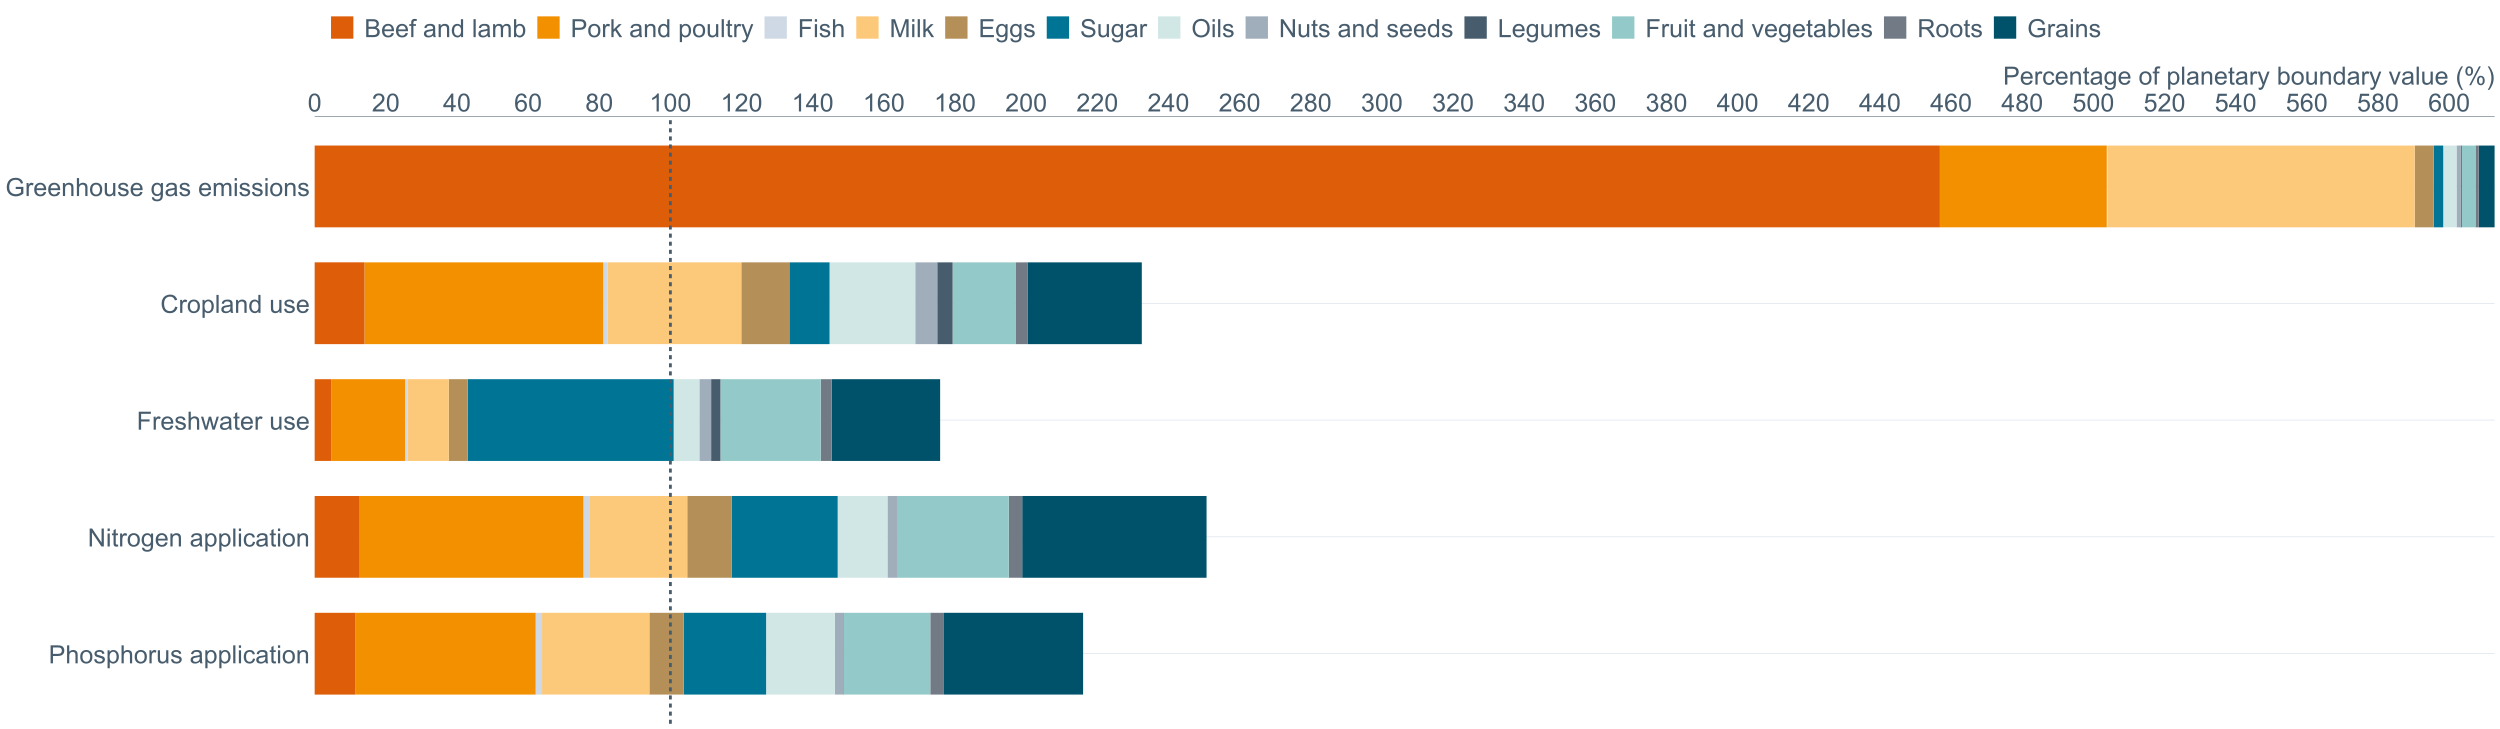 <?xml version="1.0" encoding="UTF-8"?>
<svg xmlns="http://www.w3.org/2000/svg" xmlns:xlink="http://www.w3.org/1999/xlink" width="2468.571pt" height="720pt" viewBox="0 0 2468.571 720" version="1.1">
<defs>
<g>
<symbol overflow="visible" id="glyph0-0">
<path style="stroke:none;" d="M 1.031 -8.758 C 1.031 -10.855 1.246 -12.543 1.676 -13.824 C 2.105 -15.102 2.746 -16.09 3.602 -16.785 C 4.453 -17.477 5.527 -17.824 6.82 -17.828 C 7.773 -17.824 8.605 -17.633 9.324 -17.254 C 10.039 -16.867 10.633 -16.312 11.105 -15.594 C 11.57 -14.867 11.938 -13.988 12.207 -12.953 C 12.473 -11.914 12.609 -10.516 12.609 -8.758 C 12.609 -6.672 12.395 -4.988 11.965 -3.711 C 11.535 -2.43 10.895 -1.441 10.047 -0.742 C 9.191 -0.043 8.117 0.305 6.82 0.305 C 5.105 0.305 3.758 -0.309 2.785 -1.539 C 1.613 -3.012 1.031 -5.418 1.031 -8.758 Z M 3.27 -8.758 C 3.27 -5.84 3.609 -3.898 4.293 -2.934 C 4.973 -1.969 5.816 -1.488 6.82 -1.488 C 7.82 -1.488 8.66 -1.973 9.344 -2.941 C 10.023 -3.91 10.363 -5.848 10.367 -8.758 C 10.363 -11.676 10.023 -13.617 9.344 -14.582 C 8.66 -15.539 7.809 -16.02 6.793 -16.023 C 5.789 -16.02 4.992 -15.598 4.398 -14.754 C 3.645 -13.668 3.27 -11.668 3.27 -8.758 Z M 3.27 -8.758 "/>
</symbol>
<symbol overflow="visible" id="glyph0-1">
<path style="stroke:none;" d="M 12.488 -2.094 L 12.488 0 L 0.75 0 C 0.734 -0.523 0.816 -1.027 1.004 -1.516 C 1.301 -2.312 1.781 -3.098 2.438 -3.875 C 3.094 -4.648 4.043 -5.547 5.293 -6.566 C 7.219 -8.145 8.523 -9.398 9.203 -10.324 C 9.879 -11.246 10.219 -12.121 10.223 -12.949 C 10.219 -13.809 9.91 -14.535 9.297 -15.133 C 8.676 -15.723 7.871 -16.02 6.879 -16.023 C 5.828 -16.02 4.988 -15.703 4.359 -15.078 C 3.727 -14.445 3.406 -13.574 3.402 -12.465 L 1.164 -12.695 C 1.316 -14.363 1.895 -15.637 2.895 -16.512 C 3.895 -17.387 5.238 -17.824 6.93 -17.828 C 8.629 -17.824 9.977 -17.352 10.973 -16.41 C 11.965 -15.465 12.461 -14.293 12.465 -12.898 C 12.461 -12.184 12.316 -11.484 12.027 -10.801 C 11.734 -10.113 11.25 -9.391 10.578 -8.633 C 9.902 -7.871 8.785 -6.832 7.219 -5.512 C 5.91 -4.41 5.07 -3.664 4.699 -3.273 C 4.324 -2.879 4.016 -2.484 3.777 -2.094 Z M 12.488 -2.094 "/>
</symbol>
<symbol overflow="visible" id="glyph0-2">
<path style="stroke:none;" d="M 8.02 0 L 8.02 -4.25 L 0.316 -4.25 L 0.316 -6.25 L 8.418 -17.758 L 10.199 -17.758 L 10.199 -6.25 L 12.598 -6.25 L 12.598 -4.25 L 10.199 -4.25 L 10.199 0 Z M 8.02 -6.25 L 8.02 -14.258 L 2.457 -6.25 Z M 8.02 -6.25 "/>
</symbol>
<symbol overflow="visible" id="glyph0-3">
<path style="stroke:none;" d="M 12.344 -13.406 L 10.176 -13.238 C 9.977 -14.09 9.703 -14.715 9.352 -15.105 C 8.758 -15.723 8.031 -16.031 7.172 -16.035 C 6.477 -16.031 5.863 -15.836 5.34 -15.453 C 4.652 -14.949 4.113 -14.219 3.719 -13.262 C 3.32 -12.297 3.113 -10.93 3.102 -9.156 C 3.621 -9.953 4.262 -10.547 5.023 -10.938 C 5.781 -11.324 6.578 -11.52 7.414 -11.52 C 8.863 -11.52 10.102 -10.984 11.125 -9.914 C 12.145 -8.844 12.656 -7.461 12.656 -5.766 C 12.656 -4.648 12.414 -3.609 11.934 -2.656 C 11.453 -1.695 10.793 -0.965 9.953 -0.457 C 9.113 0.051 8.16 0.305 7.098 0.305 C 5.277 0.305 3.797 -0.363 2.652 -1.699 C 1.504 -3.035 0.93 -5.238 0.934 -8.309 C 0.93 -11.738 1.566 -14.23 2.836 -15.793 C 3.938 -17.145 5.426 -17.824 7.305 -17.828 C 8.699 -17.824 9.844 -17.434 10.734 -16.652 C 11.625 -15.871 12.16 -14.789 12.344 -13.406 Z M 3.441 -5.754 C 3.438 -5 3.598 -4.277 3.918 -3.594 C 4.234 -2.906 4.68 -2.387 5.258 -2.027 C 5.828 -1.668 6.43 -1.488 7.062 -1.488 C 7.977 -1.488 8.77 -1.859 9.434 -2.602 C 10.098 -3.344 10.43 -4.352 10.43 -5.633 C 10.43 -6.855 10.102 -7.824 9.445 -8.531 C 8.789 -9.238 7.965 -9.59 6.977 -9.594 C 5.988 -9.59 5.152 -9.238 4.469 -8.531 C 3.781 -7.824 3.438 -6.898 3.441 -5.754 Z M 3.441 -5.754 "/>
</symbol>
<symbol overflow="visible" id="glyph0-4">
<path style="stroke:none;" d="M 4.383 -9.629 C 3.477 -9.957 2.805 -10.43 2.371 -11.043 C 1.934 -11.656 1.715 -12.391 1.719 -13.25 C 1.715 -14.539 2.18 -15.625 3.109 -16.508 C 4.035 -17.383 5.273 -17.824 6.82 -17.828 C 8.367 -17.824 9.613 -17.375 10.562 -16.477 C 11.504 -15.578 11.977 -14.48 11.98 -13.191 C 11.977 -12.363 11.762 -11.648 11.332 -11.039 C 10.898 -10.43 10.242 -9.957 9.363 -9.629 C 10.449 -9.27 11.277 -8.699 11.852 -7.91 C 12.418 -7.117 12.703 -6.172 12.707 -5.074 C 12.703 -3.555 12.164 -2.277 11.094 -1.246 C 10.016 -0.211 8.605 0.305 6.855 0.305 C 5.102 0.305 3.688 -0.211 2.613 -1.25 C 1.539 -2.285 1 -3.582 1.004 -5.137 C 1 -6.289 1.293 -7.254 1.883 -8.035 C 2.465 -8.812 3.301 -9.344 4.383 -9.629 Z M 3.949 -13.324 C 3.949 -12.48 4.219 -11.793 4.758 -11.262 C 5.297 -10.73 6 -10.465 6.867 -10.465 C 7.707 -10.465 8.395 -10.727 8.934 -11.258 C 9.469 -11.781 9.738 -12.43 9.738 -13.203 C 9.738 -14 9.461 -14.672 8.906 -15.219 C 8.352 -15.758 7.664 -16.031 6.844 -16.035 C 6.012 -16.031 5.32 -15.766 4.773 -15.234 C 4.223 -14.703 3.949 -14.066 3.949 -13.324 Z M 3.246 -5.125 C 3.246 -4.5 3.391 -3.898 3.688 -3.316 C 3.977 -2.734 4.414 -2.281 5 -1.965 C 5.578 -1.645 6.207 -1.488 6.879 -1.488 C 7.918 -1.488 8.777 -1.82 9.457 -2.492 C 10.137 -3.16 10.477 -4.016 10.477 -5.051 C 10.477 -6.098 10.125 -6.965 9.43 -7.652 C 8.727 -8.34 7.855 -8.684 6.809 -8.684 C 5.781 -8.684 4.93 -8.344 4.258 -7.664 C 3.582 -6.984 3.246 -6.137 3.246 -5.125 Z M 3.246 -5.125 "/>
</symbol>
<symbol overflow="visible" id="glyph0-5">
<path style="stroke:none;" d="M 9.242 0 L 7.062 0 L 7.062 -13.891 C 6.531 -13.387 5.844 -12.887 4.996 -12.391 C 4.141 -11.887 3.375 -11.512 2.699 -11.266 L 2.699 -13.371 C 3.918 -13.941 4.984 -14.633 5.898 -15.453 C 6.809 -16.266 7.453 -17.059 7.836 -17.828 L 9.242 -17.828 Z M 9.242 0 "/>
</symbol>
<symbol overflow="visible" id="glyph0-6">
<path style="stroke:none;" d="M 1.043 -4.688 L 3.223 -4.977 C 3.473 -3.738 3.898 -2.848 4.5 -2.305 C 5.102 -1.758 5.832 -1.488 6.699 -1.488 C 7.719 -1.488 8.586 -1.844 9.293 -2.555 C 10 -3.266 10.352 -4.145 10.355 -5.195 C 10.352 -6.195 10.027 -7.02 9.375 -7.672 C 8.719 -8.32 7.887 -8.648 6.879 -8.648 C 6.465 -8.648 5.949 -8.566 5.34 -8.406 L 5.582 -10.32 C 5.727 -10.301 5.844 -10.293 5.934 -10.297 C 6.859 -10.293 7.695 -10.535 8.441 -11.023 C 9.18 -11.504 9.551 -12.25 9.555 -13.262 C 9.551 -14.059 9.281 -14.723 8.742 -15.246 C 8.203 -15.77 7.504 -16.031 6.648 -16.035 C 5.801 -16.031 5.094 -15.766 4.531 -15.234 C 3.961 -14.703 3.598 -13.902 3.441 -12.84 L 1.258 -13.227 C 1.523 -14.684 2.129 -15.816 3.074 -16.621 C 4.016 -17.422 5.191 -17.824 6.602 -17.828 C 7.566 -17.824 8.457 -17.617 9.277 -17.203 C 10.09 -16.789 10.715 -16.223 11.148 -15.504 C 11.578 -14.785 11.793 -14.02 11.797 -13.215 C 11.793 -12.441 11.59 -11.742 11.18 -11.117 C 10.766 -10.484 10.156 -9.984 9.352 -9.617 C 10.398 -9.371 11.211 -8.871 11.797 -8.109 C 12.375 -7.344 12.668 -6.387 12.668 -5.246 C 12.668 -3.691 12.102 -2.379 10.973 -1.301 C 9.84 -0.223 8.41 0.316 6.688 0.316 C 5.125 0.316 3.832 -0.148 2.801 -1.078 C 1.77 -2.008 1.184 -3.211 1.043 -4.688 Z M 1.043 -4.688 "/>
</symbol>
<symbol overflow="visible" id="glyph0-7">
<path style="stroke:none;" d="M 1.031 -4.652 L 3.32 -4.844 C 3.488 -3.727 3.883 -2.887 4.5 -2.328 C 5.117 -1.766 5.859 -1.488 6.734 -1.488 C 7.781 -1.488 8.672 -1.883 9.398 -2.676 C 10.125 -3.465 10.488 -4.516 10.488 -5.824 C 10.488 -7.066 10.137 -8.047 9.441 -8.77 C 8.738 -9.484 7.824 -9.844 6.699 -9.848 C 5.992 -9.844 5.359 -9.684 4.797 -9.367 C 4.23 -9.047 3.785 -8.633 3.465 -8.129 L 1.418 -8.395 L 3.137 -17.516 L 11.965 -17.516 L 11.965 -15.43 L 4.883 -15.43 L 3.926 -10.66 C 4.988 -11.398 6.105 -11.77 7.281 -11.773 C 8.828 -11.77 10.137 -11.234 11.203 -10.16 C 12.266 -9.086 12.797 -7.703 12.801 -6.02 C 12.797 -4.41 12.328 -3.023 11.398 -1.852 C 10.258 -0.414 8.703 0.305 6.734 0.305 C 5.117 0.305 3.801 -0.145 2.777 -1.051 C 1.754 -1.953 1.172 -3.156 1.031 -4.652 Z M 1.031 -4.652 "/>
</symbol>
<symbol overflow="visible" id="glyph0-8">
<path style="stroke:none;" d="M 1.914 0 L 1.914 -17.758 L 8.613 -17.758 C 9.789 -17.754 10.688 -17.695 11.312 -17.586 C 12.184 -17.438 12.914 -17.16 13.504 -16.754 C 14.094 -16.344 14.57 -15.773 14.93 -15.043 C 15.289 -14.305 15.469 -13.5 15.469 -12.621 C 15.469 -11.109 14.988 -9.828 14.027 -8.785 C 13.066 -7.738 11.328 -7.219 8.816 -7.219 L 4.262 -7.219 L 4.262 0 Z M 4.262 -9.312 L 8.855 -9.312 C 10.371 -9.309 11.449 -9.594 12.086 -10.16 C 12.723 -10.727 13.043 -11.52 13.043 -12.547 C 13.043 -13.289 12.855 -13.926 12.48 -14.457 C 12.105 -14.98 11.609 -15.332 10.996 -15.504 C 10.598 -15.605 9.867 -15.656 8.805 -15.66 L 4.262 -15.66 Z M 4.262 -9.312 "/>
</symbol>
<symbol overflow="visible" id="glyph0-9">
<path style="stroke:none;" d="M 1.637 0 L 1.637 -17.758 L 3.816 -17.758 L 3.816 -11.387 C 4.828 -12.559 6.113 -13.148 7.668 -13.152 C 8.617 -13.148 9.445 -12.961 10.148 -12.59 C 10.852 -12.211 11.352 -11.691 11.656 -11.031 C 11.957 -10.367 12.109 -9.406 12.113 -8.152 L 12.113 0 L 9.934 0 L 9.934 -8.152 C 9.93 -9.238 9.695 -10.031 9.223 -10.531 C 8.75 -11.023 8.082 -11.273 7.219 -11.277 C 6.57 -11.273 5.961 -11.105 5.395 -10.773 C 4.824 -10.434 4.418 -9.98 4.18 -9.41 C 3.934 -8.836 3.812 -8.043 3.816 -7.039 L 3.816 0 Z M 1.637 0 "/>
</symbol>
<symbol overflow="visible" id="glyph0-10">
<path style="stroke:none;" d="M 0.824 -6.43 C 0.82 -8.809 1.48 -10.574 2.809 -11.723 C 3.91 -12.672 5.262 -13.148 6.855 -13.152 C 8.621 -13.148 10.066 -12.57 11.191 -11.414 C 12.312 -10.254 12.871 -8.652 12.875 -6.613 C 12.871 -4.953 12.625 -3.652 12.129 -2.707 C 11.633 -1.758 10.91 -1.02 9.961 -0.496 C 9.012 0.027 7.977 0.285 6.855 0.289 C 5.055 0.285 3.598 -0.289 2.488 -1.441 C 1.375 -2.594 0.82 -4.254 0.824 -6.43 Z M 3.062 -6.43 C 3.059 -4.781 3.418 -3.551 4.141 -2.73 C 4.855 -1.91 5.762 -1.5 6.855 -1.5 C 7.934 -1.5 8.832 -1.91 9.555 -2.734 C 10.27 -3.559 10.629 -4.816 10.633 -6.504 C 10.629 -8.094 10.266 -9.297 9.547 -10.117 C 8.82 -10.934 7.926 -11.344 6.855 -11.348 C 5.762 -11.344 4.855 -10.938 4.141 -10.125 C 3.418 -9.309 3.059 -8.074 3.062 -6.43 Z M 3.062 -6.43 "/>
</symbol>
<symbol overflow="visible" id="glyph0-11">
<path style="stroke:none;" d="M 0.762 -3.84 L 2.918 -4.18 C 3.039 -3.312 3.375 -2.652 3.93 -2.191 C 4.48 -1.73 5.254 -1.5 6.25 -1.5 C 7.246 -1.5 7.988 -1.703 8.477 -2.113 C 8.961 -2.52 9.203 -3 9.207 -3.551 C 9.203 -4.043 8.988 -4.43 8.562 -4.711 C 8.258 -4.906 7.516 -5.152 6.336 -5.449 C 4.734 -5.852 3.625 -6.199 3.008 -6.496 C 2.387 -6.789 1.918 -7.199 1.602 -7.723 C 1.281 -8.242 1.125 -8.816 1.125 -9.449 C 1.125 -10.02 1.254 -10.551 1.52 -11.039 C 1.777 -11.527 2.137 -11.934 2.594 -12.258 C 2.93 -12.508 3.391 -12.719 3.977 -12.891 C 4.559 -13.062 5.188 -13.148 5.863 -13.152 C 6.867 -13.148 7.754 -13.004 8.52 -12.715 C 9.281 -12.426 9.844 -12.031 10.207 -11.535 C 10.57 -11.039 10.82 -10.375 10.961 -9.543 L 8.828 -9.254 C 8.73 -9.91 8.449 -10.426 7.988 -10.801 C 7.52 -11.168 6.863 -11.355 6.02 -11.359 C 5.016 -11.355 4.301 -11.191 3.875 -10.863 C 3.445 -10.531 3.234 -10.145 3.234 -9.703 C 3.234 -9.418 3.32 -9.16 3.5 -8.938 C 3.672 -8.699 3.953 -8.508 4.336 -8.355 C 4.555 -8.273 5.195 -8.086 6.262 -7.801 C 7.801 -7.387 8.875 -7.051 9.488 -6.789 C 10.094 -6.523 10.574 -6.141 10.922 -5.645 C 11.27 -5.141 11.441 -4.52 11.445 -3.777 C 11.441 -3.047 11.23 -2.363 10.809 -1.723 C 10.383 -1.082 9.773 -0.586 8.977 -0.234 C 8.176 0.113 7.27 0.285 6.262 0.289 C 4.586 0.285 3.312 -0.059 2.438 -0.75 C 1.562 -1.445 1.004 -2.473 0.762 -3.84 Z M 0.762 -3.84 "/>
</symbol>
<symbol overflow="visible" id="glyph0-12">
<path style="stroke:none;" d="M 1.637 4.93 L 1.637 -12.863 L 3.621 -12.863 L 3.621 -11.191 C 4.09 -11.844 4.617 -12.332 5.207 -12.66 C 5.797 -12.984 6.512 -13.148 7.352 -13.152 C 8.449 -13.148 9.418 -12.867 10.258 -12.305 C 11.098 -11.738 11.73 -10.941 12.16 -9.914 C 12.582 -8.883 12.797 -7.754 12.801 -6.527 C 12.797 -5.211 12.562 -4.023 12.094 -2.973 C 11.621 -1.918 10.934 -1.113 10.035 -0.551 C 9.133 0.008 8.188 0.285 7.195 0.289 C 6.469 0.285 5.816 0.137 5.238 -0.168 C 4.66 -0.473 4.184 -0.859 3.816 -1.332 L 3.816 4.93 Z M 3.609 -6.359 C 3.609 -4.699 3.941 -3.477 4.613 -2.688 C 5.281 -1.895 6.094 -1.5 7.051 -1.5 C 8.016 -1.5 8.848 -1.91 9.539 -2.73 C 10.227 -3.551 10.57 -4.82 10.574 -6.539 C 10.57 -8.18 10.234 -9.406 9.562 -10.223 C 8.887 -11.035 8.078 -11.441 7.145 -11.445 C 6.215 -11.441 5.395 -11.008 4.68 -10.145 C 3.965 -9.273 3.609 -8.012 3.609 -6.359 Z M 3.609 -6.359 "/>
</symbol>
<symbol overflow="visible" id="glyph0-13">
<path style="stroke:none;" d="M 1.609 0 L 1.609 -12.863 L 3.574 -12.863 L 3.574 -10.914 C 4.074 -11.824 4.535 -12.426 4.961 -12.715 C 5.383 -13.004 5.848 -13.148 6.359 -13.152 C 7.09 -13.148 7.836 -12.914 8.598 -12.453 L 7.848 -10.43 C 7.312 -10.742 6.781 -10.898 6.25 -10.902 C 5.77 -10.898 5.34 -10.754 4.965 -10.469 C 4.582 -10.18 4.312 -9.781 4.156 -9.277 C 3.91 -8.496 3.789 -7.648 3.793 -6.734 L 3.793 0 Z M 1.609 0 "/>
</symbol>
<symbol overflow="visible" id="glyph0-14">
<path style="stroke:none;" d="M 10.066 0 L 10.066 -1.891 C 9.062 -0.438 7.699 0.285 5.984 0.289 C 5.219 0.285 4.512 0.145 3.855 -0.145 C 3.199 -0.434 2.711 -0.801 2.391 -1.242 C 2.07 -1.68 1.844 -2.219 1.719 -2.859 C 1.625 -3.285 1.582 -3.961 1.586 -4.895 L 1.586 -12.863 L 3.766 -12.863 L 3.766 -5.73 C 3.762 -4.59 3.805 -3.82 3.898 -3.426 C 4.031 -2.852 4.324 -2.402 4.77 -2.074 C 5.215 -1.746 5.762 -1.582 6.418 -1.586 C 7.07 -1.582 7.688 -1.75 8.262 -2.09 C 8.832 -2.422 9.234 -2.879 9.477 -3.457 C 9.711 -4.035 9.832 -4.871 9.836 -5.973 L 9.836 -12.863 L 12.016 -12.863 L 12.016 0 Z M 10.066 0 "/>
</symbol>
<symbol overflow="visible" id="glyph0-15">
<path style="stroke:none;" d=""/>
</symbol>
<symbol overflow="visible" id="glyph0-16">
<path style="stroke:none;" d="M 10.027 -1.586 C 9.215 -0.898 8.438 -0.414 7.695 -0.133 C 6.945 0.148 6.145 0.285 5.293 0.289 C 3.875 0.285 2.789 -0.055 2.031 -0.746 C 1.27 -1.434 0.891 -2.316 0.895 -3.391 C 0.891 -4.02 1.035 -4.594 1.324 -5.117 C 1.613 -5.633 1.988 -6.051 2.453 -6.371 C 2.914 -6.684 3.438 -6.922 4.02 -7.086 C 4.449 -7.195 5.094 -7.305 5.961 -7.414 C 7.715 -7.617 9.012 -7.867 9.848 -8.164 C 9.852 -8.461 9.855 -8.652 9.859 -8.734 C 9.855 -9.621 9.648 -10.246 9.242 -10.609 C 8.68 -11.098 7.852 -11.344 6.758 -11.348 C 5.727 -11.344 4.969 -11.164 4.484 -10.809 C 3.992 -10.445 3.633 -9.809 3.402 -8.902 L 1.273 -9.191 C 1.461 -10.102 1.781 -10.84 2.227 -11.402 C 2.672 -11.965 3.312 -12.395 4.152 -12.699 C 4.992 -12.996 5.965 -13.148 7.074 -13.152 C 8.168 -13.148 9.062 -13.02 9.75 -12.766 C 10.438 -12.504 10.941 -12.18 11.266 -11.789 C 11.586 -11.398 11.812 -10.902 11.941 -10.309 C 12.012 -9.934 12.047 -9.266 12.051 -8.297 L 12.051 -5.391 C 12.047 -3.363 12.094 -2.078 12.191 -1.543 C 12.281 -1.004 12.465 -0.492 12.742 0 L 10.465 0 C 10.238 -0.453 10.09 -0.98 10.027 -1.586 Z M 9.848 -6.457 C 9.055 -6.133 7.867 -5.855 6.285 -5.633 C 5.387 -5.5 4.754 -5.355 4.383 -5.195 C 4.012 -5.031 3.723 -4.793 3.523 -4.484 C 3.32 -4.172 3.223 -3.828 3.223 -3.453 C 3.223 -2.867 3.441 -2.383 3.883 -1.996 C 4.32 -1.609 4.965 -1.418 5.812 -1.418 C 6.652 -1.418 7.398 -1.602 8.055 -1.969 C 8.707 -2.336 9.188 -2.836 9.496 -3.477 C 9.727 -3.965 9.844 -4.691 9.848 -5.656 Z M 9.848 -6.457 "/>
</symbol>
<symbol overflow="visible" id="glyph0-17">
<path style="stroke:none;" d="M 1.586 0 L 1.586 -17.758 L 3.766 -17.758 L 3.766 0 Z M 1.586 0 "/>
</symbol>
<symbol overflow="visible" id="glyph0-18">
<path style="stroke:none;" d="M 1.648 -15.25 L 1.648 -17.758 L 3.828 -17.758 L 3.828 -15.25 Z M 1.648 0 L 1.648 -12.863 L 3.828 -12.863 L 3.828 0 Z M 1.648 0 "/>
</symbol>
<symbol overflow="visible" id="glyph0-19">
<path style="stroke:none;" d="M 10.027 -4.711 L 12.172 -4.434 C 11.934 -2.953 11.336 -1.797 10.371 -0.961 C 9.406 -0.129 8.223 0.285 6.82 0.289 C 5.059 0.285 3.641 -0.285 2.574 -1.434 C 1.5 -2.582 0.965 -4.23 0.969 -6.383 C 0.965 -7.766 1.195 -8.98 1.66 -10.027 C 2.117 -11.066 2.82 -11.848 3.762 -12.371 C 4.699 -12.887 5.723 -13.148 6.832 -13.152 C 8.227 -13.148 9.367 -12.797 10.258 -12.094 C 11.145 -11.387 11.715 -10.383 11.965 -9.086 L 9.848 -8.758 C 9.641 -9.621 9.281 -10.27 8.773 -10.707 C 8.258 -11.137 7.641 -11.355 6.914 -11.359 C 5.816 -11.355 4.922 -10.961 4.238 -10.18 C 3.551 -9.391 3.211 -8.148 3.211 -6.445 C 3.211 -4.715 3.539 -3.457 4.203 -2.676 C 4.859 -1.891 5.723 -1.5 6.793 -1.5 C 7.645 -1.5 8.359 -1.762 8.938 -2.289 C 9.508 -2.812 9.871 -3.621 10.027 -4.711 Z M 10.027 -4.711 "/>
</symbol>
<symbol overflow="visible" id="glyph0-20">
<path style="stroke:none;" d="M 6.395 -1.949 L 6.711 -0.023 C 6.094 0.102 5.547 0.164 5.062 0.168 C 4.27 0.164 3.652 0.043 3.219 -0.207 C 2.781 -0.453 2.477 -0.781 2.301 -1.191 C 2.121 -1.598 2.031 -2.457 2.035 -3.766 L 2.035 -11.168 L 0.438 -11.168 L 0.438 -12.863 L 2.035 -12.863 L 2.035 -16.047 L 4.203 -17.355 L 4.203 -12.863 L 6.395 -12.863 L 6.395 -11.168 L 4.203 -11.168 L 4.203 -3.645 C 4.199 -3.023 4.238 -2.621 4.316 -2.445 C 4.391 -2.266 4.516 -2.125 4.691 -2.023 C 4.863 -1.914 5.113 -1.863 5.438 -1.867 C 5.68 -1.863 5.996 -1.891 6.395 -1.949 Z M 6.395 -1.949 "/>
</symbol>
<symbol overflow="visible" id="glyph0-21">
<path style="stroke:none;" d="M 1.637 0 L 1.637 -12.863 L 3.598 -12.863 L 3.598 -11.035 C 4.543 -12.441 5.906 -13.148 7.691 -13.152 C 8.465 -13.148 9.176 -13.008 9.828 -12.734 C 10.477 -12.453 10.965 -12.09 11.289 -11.637 C 11.609 -11.184 11.836 -10.645 11.965 -10.027 C 12.043 -9.621 12.082 -8.918 12.086 -7.91 L 12.086 0 L 9.906 0 L 9.906 -7.824 C 9.902 -8.707 9.816 -9.371 9.652 -9.816 C 9.48 -10.254 9.18 -10.605 8.75 -10.871 C 8.312 -11.129 7.809 -11.262 7.23 -11.266 C 6.301 -11.262 5.5 -10.965 4.828 -10.379 C 4.152 -9.785 3.812 -8.668 3.816 -7.023 L 3.816 0 Z M 1.637 0 "/>
</symbol>
<symbol overflow="visible" id="glyph0-22">
<path style="stroke:none;" d="M 1.891 0 L 1.891 -17.758 L 4.301 -17.758 L 13.625 -3.816 L 13.625 -17.758 L 15.879 -17.758 L 15.879 0 L 13.469 0 L 4.141 -13.953 L 4.141 0 Z M 1.891 0 "/>
</symbol>
<symbol overflow="visible" id="glyph0-23">
<path style="stroke:none;" d="M 1.234 1.066 L 3.355 1.379 C 3.441 2.031 3.688 2.508 4.094 2.809 C 4.633 3.207 5.371 3.41 6.309 3.414 C 7.316 3.41 8.098 3.207 8.648 2.809 C 9.195 2.402 9.566 1.84 9.762 1.113 C 9.875 0.668 9.926 -0.262 9.918 -1.684 C 8.965 -0.559 7.777 0 6.359 0 C 4.586 0 3.219 -0.637 2.254 -1.914 C 1.281 -3.188 0.797 -4.719 0.801 -6.504 C 0.797 -7.73 1.02 -8.859 1.465 -9.898 C 1.91 -10.934 2.555 -11.738 3.398 -12.305 C 4.242 -12.867 5.23 -13.148 6.371 -13.152 C 7.887 -13.148 9.141 -12.535 10.125 -11.312 L 10.125 -12.863 L 12.137 -12.863 L 12.137 -1.742 C 12.133 0.258 11.93 1.672 11.523 2.512 C 11.113 3.344 10.469 4.004 9.586 4.492 C 8.703 4.973 7.613 5.215 6.324 5.219 C 4.785 5.215 3.547 4.871 2.602 4.184 C 1.656 3.492 1.199 2.453 1.234 1.066 Z M 3.039 -6.66 C 3.035 -4.969 3.371 -3.738 4.043 -2.965 C 4.715 -2.191 5.555 -1.805 6.566 -1.805 C 7.562 -1.805 8.402 -2.188 9.082 -2.961 C 9.762 -3.727 10.102 -4.938 10.102 -6.59 C 10.102 -8.16 9.75 -9.348 9.055 -10.148 C 8.352 -10.945 7.512 -11.344 6.527 -11.348 C 5.559 -11.344 4.734 -10.949 4.055 -10.168 C 3.375 -9.379 3.035 -8.211 3.039 -6.66 Z M 3.039 -6.66 "/>
</symbol>
<symbol overflow="visible" id="glyph0-24">
<path style="stroke:none;" d="M 10.441 -4.141 L 12.695 -3.863 C 12.336 -2.543 11.676 -1.523 10.719 -0.801 C 9.754 -0.074 8.527 0.285 7.039 0.289 C 5.152 0.285 3.66 -0.289 2.562 -1.445 C 1.457 -2.602 0.906 -4.227 0.91 -6.324 C 0.906 -8.484 1.465 -10.164 2.578 -11.359 C 3.691 -12.551 5.137 -13.148 6.914 -13.152 C 8.633 -13.148 10.035 -12.562 11.129 -11.395 C 12.215 -10.223 12.762 -8.578 12.766 -6.457 C 12.762 -6.324 12.758 -6.129 12.754 -5.875 L 3.16 -5.875 C 3.238 -4.457 3.641 -3.375 4.359 -2.625 C 5.078 -1.875 5.973 -1.5 7.051 -1.5 C 7.848 -1.5 8.531 -1.707 9.098 -2.129 C 9.66 -2.547 10.109 -3.219 10.441 -4.141 Z M 3.281 -7.668 L 10.465 -7.668 C 10.367 -8.746 10.09 -9.559 9.641 -10.102 C 8.941 -10.938 8.043 -11.355 6.941 -11.359 C 5.938 -11.355 5.094 -11.02 4.414 -10.355 C 3.727 -9.684 3.352 -8.789 3.281 -7.668 Z M 3.281 -7.668 "/>
</symbol>
<symbol overflow="visible" id="glyph0-25">
<path style="stroke:none;" d="M 2.035 0 L 2.035 -17.758 L 14.016 -17.758 L 14.016 -15.66 L 4.383 -15.66 L 4.383 -10.16 L 12.719 -10.16 L 12.719 -8.066 L 4.383 -8.066 L 4.383 0 Z M 2.035 0 "/>
</symbol>
<symbol overflow="visible" id="glyph0-26">
<path style="stroke:none;" d="M 4.008 0 L 0.074 -12.863 L 2.324 -12.863 L 4.371 -5.438 L 5.137 -2.676 C 5.164 -2.812 5.387 -3.695 5.801 -5.328 L 7.848 -12.863 L 10.09 -12.863 L 12.016 -5.402 L 12.656 -2.941 L 13.395 -5.426 L 15.602 -12.863 L 17.719 -12.863 L 13.699 0 L 11.434 0 L 9.387 -7.703 L 8.891 -9.895 L 6.285 0 Z M 4.008 0 "/>
</symbol>
<symbol overflow="visible" id="glyph0-27">
<path style="stroke:none;" d="M 14.582 -6.227 L 16.934 -5.633 C 16.441 -3.699 15.555 -2.227 14.273 -1.215 C 12.992 -0.199 11.426 0.305 9.582 0.305 C 7.664 0.305 6.109 -0.082 4.91 -0.863 C 3.711 -1.641 2.797 -2.77 2.172 -4.25 C 1.543 -5.727 1.23 -7.316 1.234 -9.012 C 1.23 -10.859 1.582 -12.469 2.293 -13.848 C 2.996 -15.223 4.004 -16.27 5.309 -16.984 C 6.613 -17.699 8.047 -18.059 9.617 -18.059 C 11.391 -18.059 12.887 -17.605 14.098 -16.703 C 15.309 -15.797 16.152 -14.523 16.629 -12.887 L 14.316 -12.344 C 13.902 -13.633 13.305 -14.574 12.523 -15.164 C 11.734 -15.75 10.75 -16.043 9.57 -16.047 C 8.203 -16.043 7.062 -15.715 6.148 -15.066 C 5.227 -14.41 4.582 -13.535 4.215 -12.434 C 3.84 -11.332 3.656 -10.195 3.656 -9.023 C 3.656 -7.512 3.875 -6.191 4.316 -5.066 C 4.754 -3.938 5.438 -3.098 6.371 -2.543 C 7.297 -1.984 8.305 -1.703 9.387 -1.707 C 10.699 -1.703 11.812 -2.082 12.727 -2.844 C 13.641 -3.602 14.258 -4.73 14.582 -6.227 Z M 14.582 -6.227 "/>
</symbol>
<symbol overflow="visible" id="glyph0-28">
<path style="stroke:none;" d="M 9.98 0 L 9.98 -1.621 C 9.16 -0.348 7.961 0.285 6.383 0.289 C 5.352 0.285 4.41 0.008 3.555 -0.559 C 2.691 -1.121 2.023 -1.91 1.555 -2.926 C 1.078 -3.934 0.844 -5.098 0.848 -6.418 C 0.844 -7.699 1.059 -8.863 1.488 -9.91 C 1.918 -10.953 2.559 -11.758 3.414 -12.316 C 4.27 -12.871 5.227 -13.148 6.285 -13.152 C 7.059 -13.148 7.75 -12.984 8.355 -12.66 C 8.961 -12.332 9.453 -11.906 9.836 -11.387 L 9.836 -17.758 L 12.004 -17.758 L 12.004 0 Z M 3.09 -6.418 C 3.086 -4.77 3.434 -3.539 4.129 -2.723 C 4.82 -1.906 5.641 -1.5 6.59 -1.5 C 7.539 -1.5 8.348 -1.887 9.016 -2.668 C 9.68 -3.445 10.012 -4.637 10.016 -6.238 C 10.012 -7.996 9.672 -9.289 8.996 -10.113 C 8.316 -10.934 7.484 -11.344 6.492 -11.348 C 5.523 -11.344 4.711 -10.949 4.062 -10.16 C 3.41 -9.371 3.086 -8.121 3.09 -6.418 Z M 3.09 -6.418 "/>
</symbol>
<symbol overflow="visible" id="glyph0-29">
<path style="stroke:none;" d="M 10.223 -6.965 L 10.223 -9.047 L 17.746 -9.059 L 17.746 -2.473 C 16.586 -1.551 15.395 -0.855 14.172 -0.391 C 12.941 0.074 11.68 0.305 10.391 0.305 C 8.645 0.305 7.062 -0.066 5.637 -0.816 C 4.211 -1.559 3.133 -2.641 2.41 -4.055 C 1.68 -5.469 1.316 -7.047 1.32 -8.793 C 1.316 -10.52 1.68 -12.133 2.402 -13.633 C 3.125 -15.129 4.164 -16.242 5.523 -16.969 C 6.879 -17.695 8.441 -18.059 10.211 -18.059 C 11.492 -18.059 12.652 -17.848 13.691 -17.434 C 14.727 -17.016 15.539 -16.438 16.133 -15.695 C 16.719 -14.949 17.168 -13.98 17.477 -12.789 L 15.359 -12.207 C 15.086 -13.109 14.754 -13.82 14.363 -14.34 C 13.965 -14.855 13.402 -15.27 12.668 -15.582 C 11.934 -15.887 11.117 -16.043 10.223 -16.047 C 9.148 -16.043 8.219 -15.879 7.438 -15.555 C 6.648 -15.227 6.016 -14.797 5.539 -14.266 C 5.055 -13.73 4.684 -13.145 4.422 -12.512 C 3.965 -11.41 3.738 -10.219 3.742 -8.938 C 3.738 -7.352 4.012 -6.027 4.559 -4.965 C 5.105 -3.895 5.898 -3.105 6.941 -2.59 C 7.98 -2.074 9.086 -1.816 10.258 -1.816 C 11.273 -1.816 12.266 -2.012 13.238 -2.402 C 14.203 -2.793 14.938 -3.211 15.441 -3.656 L 15.441 -6.965 Z M 10.223 -6.965 "/>
</symbol>
<symbol overflow="visible" id="glyph0-30">
<path style="stroke:none;" d="M 1.637 0 L 1.637 -12.863 L 3.586 -12.863 L 3.586 -11.059 C 3.988 -11.684 4.523 -12.191 5.195 -12.578 C 5.863 -12.957 6.625 -13.148 7.484 -13.152 C 8.434 -13.148 9.215 -12.949 9.828 -12.559 C 10.434 -12.16 10.863 -11.609 11.117 -10.902 C 12.133 -12.398 13.457 -13.148 15.09 -13.152 C 16.363 -13.148 17.344 -12.797 18.031 -12.094 C 18.715 -11.387 19.059 -10.297 19.062 -8.828 L 19.062 0 L 16.895 0 L 16.895 -8.102 C 16.891 -8.973 16.82 -9.602 16.684 -9.984 C 16.539 -10.367 16.285 -10.676 15.914 -10.914 C 15.543 -11.145 15.105 -11.262 14.605 -11.266 C 13.699 -11.262 12.949 -10.961 12.352 -10.363 C 11.754 -9.758 11.453 -8.793 11.457 -7.473 L 11.457 0 L 9.277 0 L 9.277 -8.355 C 9.273 -9.324 9.098 -10.051 8.742 -10.539 C 8.387 -11.02 7.805 -11.262 7 -11.266 C 6.387 -11.262 5.82 -11.102 5.301 -10.781 C 4.777 -10.457 4.398 -9.984 4.168 -9.363 C 3.93 -8.738 3.812 -7.84 3.816 -6.672 L 3.816 0 Z M 1.637 0 "/>
</symbol>
<symbol overflow="visible" id="glyph0-31">
<path style="stroke:none;" d="M 2.156 0 L 2.156 -11.168 L 0.23 -11.168 L 0.23 -12.863 L 2.156 -12.863 L 2.156 -14.23 C 2.156 -15.094 2.23 -15.734 2.387 -16.156 C 2.59 -16.719 2.961 -17.18 3.492 -17.531 C 4.023 -17.883 4.766 -18.059 5.719 -18.059 C 6.328 -18.059 7.004 -17.984 7.75 -17.84 L 7.426 -15.941 C 6.969 -16.02 6.543 -16.059 6.141 -16.062 C 5.477 -16.059 5.008 -15.918 4.734 -15.637 C 4.461 -15.352 4.324 -14.824 4.324 -14.051 L 4.324 -12.863 L 6.832 -12.863 L 6.832 -11.168 L 4.324 -11.168 L 4.324 0 Z M 2.156 0 "/>
</symbol>
<symbol overflow="visible" id="glyph0-32">
<path style="stroke:none;" d="M 1.539 4.953 L 1.297 2.906 C 1.77 3.035 2.188 3.098 2.543 3.102 C 3.027 3.098 3.414 3.02 3.703 2.859 C 3.992 2.695 4.23 2.469 4.422 2.18 C 4.555 1.961 4.777 1.418 5.086 0.559 C 5.125 0.434 5.188 0.258 5.281 0.023 L 0.398 -12.863 L 2.75 -12.863 L 5.426 -5.414 C 5.77 -4.469 6.078 -3.473 6.359 -2.434 C 6.605 -3.434 6.906 -4.414 7.254 -5.367 L 10.004 -12.863 L 12.184 -12.863 L 7.293 0.219 C 6.766 1.625 6.355 2.598 6.066 3.137 C 5.676 3.852 5.234 4.379 4.734 4.715 C 4.234 5.047 3.637 5.215 2.941 5.219 C 2.52 5.215 2.051 5.125 1.539 4.953 Z M 1.539 4.953 "/>
</symbol>
<symbol overflow="visible" id="glyph0-33">
<path style="stroke:none;" d="M 3.645 0 L 1.621 0 L 1.621 -17.758 L 3.805 -17.758 L 3.805 -11.422 C 4.719 -12.57 5.895 -13.148 7.328 -13.152 C 8.117 -13.148 8.867 -12.988 9.574 -12.672 C 10.277 -12.352 10.855 -11.902 11.316 -11.328 C 11.77 -10.75 12.129 -10.055 12.391 -9.242 C 12.645 -8.422 12.773 -7.551 12.777 -6.625 C 12.773 -4.418 12.227 -2.715 11.141 -1.516 C 10.047 -0.312 8.742 0.285 7.219 0.289 C 5.699 0.285 4.508 -0.344 3.645 -1.609 Z M 3.621 -6.527 C 3.621 -4.984 3.828 -3.867 4.25 -3.184 C 4.934 -2.059 5.863 -1.5 7.039 -1.5 C 7.984 -1.5 8.809 -1.914 9.508 -2.742 C 10.199 -3.57 10.547 -4.805 10.551 -6.445 C 10.547 -8.125 10.215 -9.363 9.551 -10.16 C 8.883 -10.957 8.074 -11.355 7.133 -11.359 C 6.176 -11.355 5.352 -10.941 4.66 -10.117 C 3.965 -9.289 3.621 -8.094 3.621 -6.527 Z M 3.621 -6.527 "/>
</symbol>
<symbol overflow="visible" id="glyph0-34">
<path style="stroke:none;" d="M 5.207 0 L 0.316 -12.863 L 2.617 -12.863 L 5.379 -5.16 C 5.676 -4.328 5.949 -3.465 6.203 -2.566 C 6.395 -3.246 6.664 -4.062 7.012 -5.016 L 9.871 -12.863 L 12.113 -12.863 L 7.242 0 Z M 5.207 0 "/>
</symbol>
<symbol overflow="visible" id="glyph0-35">
<path style="stroke:none;" d="M 5.801 5.219 C 4.598 3.699 3.578 1.926 2.746 -0.109 C 1.914 -2.141 1.5 -4.246 1.5 -6.43 C 1.5 -8.348 1.809 -10.191 2.434 -11.953 C 3.156 -13.996 4.281 -16.031 5.801 -18.059 L 7.363 -18.059 C 6.383 -16.379 5.738 -15.18 5.426 -14.461 C 4.934 -13.344 4.543 -12.18 4.262 -10.973 C 3.91 -9.461 3.738 -7.941 3.742 -6.418 C 3.738 -2.531 4.945 1.344 7.363 5.219 Z M 5.801 5.219 "/>
</symbol>
<symbol overflow="visible" id="glyph0-36">
<path style="stroke:none;" d="M 1.441 -13.492 C 1.441 -14.758 1.758 -15.836 2.398 -16.727 C 3.031 -17.613 3.957 -18.059 5.172 -18.059 C 6.285 -18.059 7.207 -17.66 7.938 -16.863 C 8.668 -16.066 9.035 -14.898 9.035 -13.359 C 9.035 -11.855 8.664 -10.695 7.926 -9.887 C 7.188 -9.074 6.277 -8.672 5.195 -8.672 C 4.121 -8.672 3.227 -9.07 2.512 -9.871 C 1.797 -10.668 1.441 -11.875 1.441 -13.492 Z M 5.234 -16.559 C 4.688 -16.559 4.238 -16.324 3.883 -15.855 C 3.52 -15.387 3.34 -14.523 3.344 -13.273 C 3.34 -12.133 3.52 -11.332 3.887 -10.871 C 4.246 -10.402 4.695 -10.172 5.234 -10.176 C 5.777 -10.172 6.23 -10.406 6.594 -10.875 C 6.949 -11.344 7.129 -12.199 7.133 -13.445 C 7.129 -14.59 6.949 -15.395 6.586 -15.859 C 6.223 -16.324 5.77 -16.559 5.234 -16.559 Z M 5.246 0.652 L 14.957 -18.059 L 16.727 -18.059 L 7.051 0.652 Z M 12.922 -4.168 C 12.918 -5.441 13.238 -6.523 13.879 -7.406 C 14.516 -8.289 15.445 -8.73 16.668 -8.734 C 17.777 -8.73 18.699 -8.332 19.434 -7.539 C 20.164 -6.742 20.531 -5.574 20.531 -4.035 C 20.531 -2.531 20.16 -1.375 19.422 -0.562 C 18.68 0.246 17.766 0.648 16.68 0.652 C 15.602 0.648 14.707 0.25 13.992 -0.551 C 13.277 -1.355 12.918 -2.559 12.922 -4.168 Z M 16.727 -7.23 C 16.176 -7.23 15.723 -6.996 15.363 -6.527 C 15.004 -6.059 14.824 -5.199 14.824 -3.949 C 14.824 -2.816 15.004 -2.016 15.367 -1.551 C 15.73 -1.078 16.18 -0.844 16.715 -0.848 C 17.27 -0.844 17.727 -1.078 18.09 -1.551 C 18.445 -2.016 18.625 -2.871 18.629 -4.117 C 18.625 -5.262 18.445 -6.066 18.082 -6.535 C 17.719 -6.996 17.266 -7.23 16.727 -7.23 Z M 16.727 -7.23 "/>
</symbol>
<symbol overflow="visible" id="glyph0-37">
<path style="stroke:none;" d="M 3.062 5.219 L 1.5 5.219 C 3.914 1.344 5.121 -2.531 5.125 -6.418 C 5.121 -7.934 4.945 -9.441 4.602 -10.938 C 4.324 -12.145 3.941 -13.309 3.453 -14.426 C 3.133 -15.152 2.484 -16.363 1.5 -18.059 L 3.062 -18.059 C 4.578 -16.031 5.699 -13.996 6.43 -11.953 C 7.047 -10.191 7.359 -8.348 7.363 -6.43 C 7.359 -4.246 6.941 -2.141 6.109 -0.109 C 5.27 1.926 4.254 3.699 3.062 5.219 Z M 3.062 5.219 "/>
</symbol>
<symbol overflow="visible" id="glyph0-38">
<path style="stroke:none;" d="M 1.816 0 L 1.816 -17.758 L 8.477 -17.758 C 9.832 -17.754 10.922 -17.574 11.742 -17.219 C 12.562 -16.855 13.203 -16.301 13.668 -15.559 C 14.129 -14.809 14.359 -14.027 14.363 -13.215 C 14.359 -12.449 14.156 -11.734 13.746 -11.07 C 13.332 -10.398 12.711 -9.859 11.883 -9.449 C 12.953 -9.133 13.777 -8.594 14.359 -7.836 C 14.934 -7.074 15.223 -6.18 15.227 -5.148 C 15.223 -4.312 15.047 -3.539 14.699 -2.828 C 14.344 -2.113 13.91 -1.562 13.395 -1.176 C 12.879 -0.785 12.23 -0.492 11.449 -0.297 C 10.668 -0.098 9.711 0 8.586 0 Z M 4.168 -10.297 L 8.008 -10.297 C 9.047 -10.293 9.793 -10.363 10.246 -10.5 C 10.844 -10.68 11.293 -10.973 11.598 -11.387 C 11.895 -11.793 12.047 -12.312 12.051 -12.938 C 12.047 -13.523 11.906 -14.039 11.625 -14.492 C 11.344 -14.938 10.938 -15.246 10.414 -15.41 C 9.887 -15.574 8.988 -15.656 7.715 -15.66 L 4.168 -15.66 Z M 4.168 -2.094 L 8.586 -2.094 C 9.344 -2.09 9.879 -2.121 10.188 -2.18 C 10.723 -2.273 11.172 -2.434 11.539 -2.664 C 11.898 -2.887 12.199 -3.215 12.438 -3.652 C 12.668 -4.082 12.785 -4.582 12.789 -5.148 C 12.785 -5.809 12.617 -6.383 12.281 -6.871 C 11.941 -7.359 11.469 -7.703 10.871 -7.902 C 10.266 -8.098 9.402 -8.195 8.273 -8.199 L 4.168 -8.199 Z M 4.168 -2.094 "/>
</symbol>
<symbol overflow="visible" id="glyph0-39">
<path style="stroke:none;" d="M 1.648 0 L 1.648 -17.758 L 3.828 -17.758 L 3.828 -7.629 L 8.988 -12.863 L 11.809 -12.863 L 6.891 -8.09 L 12.305 0 L 9.617 0 L 5.367 -6.578 L 3.828 -5.098 L 3.828 0 Z M 1.648 0 "/>
</symbol>
<symbol overflow="visible" id="glyph0-40">
<path style="stroke:none;" d="M 1.84 0 L 1.84 -17.758 L 5.379 -17.758 L 9.582 -5.184 C 9.965 -4.008 10.25 -3.133 10.43 -2.555 C 10.629 -3.199 10.941 -4.148 11.375 -5.402 L 15.625 -17.758 L 18.785 -17.758 L 18.785 0 L 16.52 0 L 16.52 -14.863 L 11.359 0 L 9.242 0 L 4.105 -15.117 L 4.105 0 Z M 1.84 0 "/>
</symbol>
<symbol overflow="visible" id="glyph0-41">
<path style="stroke:none;" d="M 1.961 0 L 1.961 -17.758 L 14.801 -17.758 L 14.801 -15.66 L 4.312 -15.66 L 4.312 -10.223 L 14.137 -10.223 L 14.137 -8.141 L 4.312 -8.141 L 4.312 -2.094 L 15.211 -2.094 L 15.211 0 Z M 1.961 0 "/>
</symbol>
<symbol overflow="visible" id="glyph0-42">
<path style="stroke:none;" d="M 1.113 -5.703 L 3.332 -5.898 C 3.434 -5.008 3.676 -4.277 4.062 -3.711 C 4.445 -3.141 5.043 -2.684 5.852 -2.332 C 6.656 -1.98 7.562 -1.805 8.574 -1.805 C 9.465 -1.805 10.258 -1.938 10.949 -2.203 C 11.633 -2.469 12.145 -2.832 12.48 -3.301 C 12.816 -3.762 12.984 -4.27 12.984 -4.82 C 12.984 -5.375 12.82 -5.859 12.5 -6.277 C 12.172 -6.691 11.641 -7.043 10.902 -7.328 C 10.422 -7.512 9.367 -7.801 7.738 -8.191 C 6.105 -8.582 4.965 -8.949 4.312 -9.301 C 3.461 -9.742 2.828 -10.293 2.414 -10.953 C 2 -11.609 1.793 -12.348 1.793 -13.164 C 1.793 -14.059 2.047 -14.898 2.555 -15.68 C 3.062 -16.457 3.805 -17.047 4.785 -17.453 C 5.758 -17.855 6.844 -18.059 8.043 -18.059 C 9.355 -18.059 10.516 -17.844 11.523 -17.422 C 12.527 -16.996 13.301 -16.375 13.844 -15.551 C 14.383 -14.727 14.672 -13.793 14.715 -12.754 L 12.465 -12.586 C 12.34 -13.707 11.93 -14.555 11.234 -15.129 C 10.531 -15.699 9.5 -15.984 8.141 -15.988 C 6.715 -15.984 5.68 -15.723 5.031 -15.207 C 4.379 -14.684 4.055 -14.059 4.059 -13.324 C 4.055 -12.684 4.285 -12.156 4.746 -11.75 C 5.199 -11.336 6.379 -10.914 8.289 -10.484 C 10.199 -10.047 11.512 -9.672 12.223 -9.352 C 13.254 -8.875 14.016 -8.27 14.508 -7.539 C 15 -6.809 15.246 -5.969 15.25 -5.016 C 15.246 -4.07 14.977 -3.18 14.438 -2.344 C 13.895 -1.508 13.117 -0.855 12.105 -0.391 C 11.09 0.074 9.949 0.305 8.684 0.305 C 7.074 0.305 5.727 0.07 4.645 -0.398 C 3.555 -0.867 2.703 -1.57 2.09 -2.512 C 1.469 -3.453 1.145 -4.516 1.113 -5.703 Z M 1.113 -5.703 "/>
</symbol>
<symbol overflow="visible" id="glyph0-43">
<path style="stroke:none;" d="M 1.199 -8.648 C 1.195 -11.594 1.984 -13.898 3.57 -15.57 C 5.148 -17.234 7.195 -18.07 9.703 -18.07 C 11.34 -18.07 12.816 -17.676 14.133 -16.895 C 15.449 -16.109 16.453 -15.02 17.145 -13.621 C 17.832 -12.219 18.176 -10.629 18.18 -8.855 C 18.176 -7.051 17.812 -5.441 17.09 -4.02 C 16.359 -2.598 15.328 -1.52 14 -0.793 C 12.664 -0.059 11.23 0.305 9.691 0.305 C 8.02 0.305 6.523 -0.098 5.207 -0.906 C 3.891 -1.715 2.895 -2.816 2.215 -4.215 C 1.535 -5.605 1.195 -7.086 1.199 -8.648 Z M 3.621 -8.613 C 3.621 -6.473 4.195 -4.785 5.348 -3.555 C 6.496 -2.32 7.938 -1.703 9.676 -1.707 C 11.441 -1.703 12.898 -2.324 14.043 -3.57 C 15.184 -4.812 15.754 -6.578 15.758 -8.867 C 15.754 -10.309 15.512 -11.57 15.023 -12.652 C 14.535 -13.727 13.82 -14.562 12.879 -15.156 C 11.938 -15.746 10.883 -16.043 9.715 -16.047 C 8.051 -16.043 6.617 -15.473 5.418 -14.332 C 4.219 -13.191 3.621 -11.285 3.621 -8.613 Z M 3.621 -8.613 "/>
</symbol>
<symbol overflow="visible" id="glyph0-44">
<path style="stroke:none;" d="M 1.816 0 L 1.816 -17.758 L 4.168 -17.758 L 4.168 -2.094 L 12.91 -2.094 L 12.91 0 Z M 1.816 0 "/>
</symbol>
<symbol overflow="visible" id="glyph0-45">
<path style="stroke:none;" d="M 1.949 0 L 1.949 -17.758 L 9.824 -17.758 C 11.402 -17.754 12.605 -17.594 13.43 -17.277 C 14.254 -16.957 14.91 -16.395 15.406 -15.59 C 15.895 -14.781 16.141 -13.887 16.145 -12.91 C 16.141 -11.648 15.734 -10.59 14.922 -9.727 C 14.105 -8.859 12.848 -8.309 11.145 -8.078 C 11.762 -7.777 12.23 -7.484 12.559 -7.195 C 13.242 -6.562 13.895 -5.773 14.512 -4.832 L 17.598 0 L 14.645 0 L 12.293 -3.695 C 11.605 -4.758 11.039 -5.574 10.598 -6.141 C 10.152 -6.703 9.754 -7.098 9.406 -7.328 C 9.051 -7.551 8.695 -7.707 8.332 -7.801 C 8.066 -7.855 7.629 -7.887 7.023 -7.887 L 4.301 -7.887 L 4.301 0 Z M 4.301 -9.918 L 9.352 -9.918 C 10.422 -9.914 11.258 -10.023 11.867 -10.25 C 12.469 -10.469 12.93 -10.824 13.25 -11.316 C 13.562 -11.801 13.723 -12.332 13.723 -12.91 C 13.723 -13.746 13.418 -14.438 12.809 -14.98 C 12.199 -15.52 11.234 -15.789 9.918 -15.793 L 4.301 -15.793 Z M 4.301 -9.918 "/>
</symbol>
</g>
<clipPath id="clip1">
  <path d="M 310.707 114.887 L 2464.242 114.887 L 2464.242 715.672 L 310.707 715.672 Z M 310.707 114.887 "/>
</clipPath>
</defs>
<g id="surface31701">
<g clip-path="url(#clip1)" clip-rule="nonzero">
<path style="fill:none;stroke-width:0.553;stroke-linecap:butt;stroke-linejoin:round;stroke:rgb(81.176%,85.098%,89.804%);stroke-opacity:1;stroke-miterlimit:10;" d="M 310.707 645.465 L 2463.246 645.465 "/>
<path style="fill:none;stroke-width:0.553;stroke-linecap:butt;stroke-linejoin:round;stroke:rgb(81.176%,85.098%,89.804%);stroke-opacity:1;stroke-miterlimit:10;" d="M 310.707 530.125 L 2463.246 530.125 "/>
<path style="fill:none;stroke-width:0.553;stroke-linecap:butt;stroke-linejoin:round;stroke:rgb(81.176%,85.098%,89.804%);stroke-opacity:1;stroke-miterlimit:10;" d="M 310.707 414.781 L 2463.246 414.781 "/>
<path style="fill:none;stroke-width:0.553;stroke-linecap:butt;stroke-linejoin:round;stroke:rgb(81.176%,85.098%,89.804%);stroke-opacity:1;stroke-miterlimit:10;" d="M 310.707 299.438 L 2463.246 299.438 "/>
<path style="fill:none;stroke-width:0.553;stroke-linecap:butt;stroke-linejoin:round;stroke:rgb(81.176%,85.098%,89.804%);stroke-opacity:1;stroke-miterlimit:10;" d="M 310.707 184.094 L 2463.246 184.094 "/>
<path style=" stroke:none;fill-rule:nonzero;fill:rgb(0%,32.157%,41.569%);fill-opacity:1;" d="M 2447.629 143.723 L 2463.242 143.723 L 2463.242 224.465 L 2447.629 224.465 Z M 2447.629 143.723 "/>
<path style=" stroke:none;fill-rule:nonzero;fill:rgb(0%,32.157%,41.569%);fill-opacity:1;" d="M 1014.52 259.066 L 1127.453 259.066 L 1127.453 339.809 L 1014.52 339.809 Z M 1014.52 259.066 "/>
<path style=" stroke:none;fill-rule:nonzero;fill:rgb(0%,32.157%,41.569%);fill-opacity:1;" d="M 821.141 374.41 L 928.312 374.41 L 928.312 455.152 L 821.141 455.152 Z M 821.141 374.41 "/>
<path style=" stroke:none;fill-rule:nonzero;fill:rgb(0%,32.157%,41.569%);fill-opacity:1;" d="M 1009.352 489.754 L 1191.387 489.754 L 1191.387 570.496 L 1009.352 570.496 Z M 1009.352 489.754 "/>
<path style=" stroke:none;fill-rule:nonzero;fill:rgb(0%,32.157%,41.569%);fill-opacity:1;" d="M 932.09 605.098 L 1069.492 605.098 L 1069.492 685.84 L 932.09 685.84 Z M 932.09 605.098 "/>
<path style=" stroke:none;fill-rule:nonzero;fill:rgb(44.706%,48.235%,52.157%);fill-opacity:1;" d="M 2444.332 143.723 L 2447.629 143.723 L 2447.629 224.465 L 2444.332 224.465 Z M 2444.332 143.723 "/>
<path style=" stroke:none;fill-rule:nonzero;fill:rgb(44.706%,48.235%,52.157%);fill-opacity:1;" d="M 1002.723 259.066 L 1014.52 259.066 L 1014.52 339.809 L 1002.723 339.809 Z M 1002.723 259.066 "/>
<path style=" stroke:none;fill-rule:nonzero;fill:rgb(44.706%,48.235%,52.157%);fill-opacity:1;" d="M 810.418 374.41 L 821.141 374.41 L 821.141 455.152 L 810.418 455.152 Z M 810.418 374.41 "/>
<path style=" stroke:none;fill-rule:nonzero;fill:rgb(44.706%,48.235%,52.157%);fill-opacity:1;" d="M 996.07 489.754 L 1009.352 489.754 L 1009.352 570.496 L 996.07 570.496 Z M 996.07 489.754 "/>
<path style=" stroke:none;fill-rule:nonzero;fill:rgb(44.706%,48.235%,52.157%);fill-opacity:1;" d="M 918.586 605.098 L 932.09 605.098 L 932.09 685.84 L 918.586 685.84 Z M 918.586 605.098 "/>
<path style=" stroke:none;fill-rule:nonzero;fill:rgb(57.647%,79.216%,78.824%);fill-opacity:1;" d="M 2430.824 143.723 L 2444.332 143.723 L 2444.332 224.465 L 2430.824 224.465 Z M 2430.824 143.723 "/>
<path style=" stroke:none;fill-rule:nonzero;fill:rgb(57.647%,79.216%,78.824%);fill-opacity:1;" d="M 940.621 259.066 L 1002.723 259.066 L 1002.723 339.809 L 940.621 339.809 Z M 940.621 259.066 "/>
<path style=" stroke:none;fill-rule:nonzero;fill:rgb(57.647%,79.216%,78.824%);fill-opacity:1;" d="M 711.371 374.41 L 810.418 374.41 L 810.418 455.152 L 711.371 455.152 Z M 711.371 374.41 "/>
<path style=" stroke:none;fill-rule:nonzero;fill:rgb(57.647%,79.216%,78.824%);fill-opacity:1;" d="M 886.57 489.754 L 996.07 489.754 L 996.07 570.496 L 886.57 570.496 Z M 886.57 489.754 "/>
<path style=" stroke:none;fill-rule:nonzero;fill:rgb(57.647%,79.216%,78.824%);fill-opacity:1;" d="M 833.141 605.098 L 918.586 605.098 L 918.586 685.84 L 833.141 685.84 Z M 833.141 605.098 "/>
<path style=" stroke:none;fill-rule:nonzero;fill:rgb(27.843%,36.078%,42.745%);fill-opacity:1;" d="M 2429.641 143.723 L 2430.828 143.723 L 2430.828 224.465 L 2429.641 224.465 Z M 2429.641 143.723 "/>
<path style=" stroke:none;fill-rule:nonzero;fill:rgb(27.843%,36.078%,42.745%);fill-opacity:1;" d="M 925.477 259.066 L 940.621 259.066 L 940.621 339.809 L 925.477 339.809 Z M 925.477 259.066 "/>
<path style=" stroke:none;fill-rule:nonzero;fill:rgb(27.843%,36.078%,42.745%);fill-opacity:1;" d="M 702.18 374.41 L 711.375 374.41 L 711.375 455.152 L 702.18 455.152 Z M 702.18 374.41 "/>
<path style=" stroke:none;fill-rule:nonzero;fill:rgb(27.843%,36.078%,42.745%);fill-opacity:1;" d="M 886.477 489.754 L 886.57 489.754 L 886.57 570.496 L 886.477 570.496 Z M 886.477 489.754 "/>
<path style=" stroke:none;fill-rule:nonzero;fill:rgb(27.843%,36.078%,42.745%);fill-opacity:1;" d="M 832.684 605.098 L 833.141 605.098 L 833.141 685.84 L 832.684 685.84 Z M 832.684 605.098 "/>
<path style=" stroke:none;fill-rule:nonzero;fill:rgb(62.745%,67.843%,73.333%);fill-opacity:1;" d="M 2425.629 143.723 L 2429.637 143.723 L 2429.637 224.465 L 2425.629 224.465 Z M 2425.629 143.723 "/>
<path style=" stroke:none;fill-rule:nonzero;fill:rgb(62.745%,67.843%,73.333%);fill-opacity:1;" d="M 903.738 259.066 L 925.477 259.066 L 925.477 339.809 L 903.738 339.809 Z M 903.738 259.066 "/>
<path style=" stroke:none;fill-rule:nonzero;fill:rgb(62.745%,67.843%,73.333%);fill-opacity:1;" d="M 690.562 374.41 L 702.18 374.41 L 702.18 455.152 L 690.562 455.152 Z M 690.562 374.41 "/>
<path style=" stroke:none;fill-rule:nonzero;fill:rgb(62.745%,67.843%,73.333%);fill-opacity:1;" d="M 876.285 489.754 L 886.477 489.754 L 886.477 570.496 L 876.285 570.496 Z M 876.285 489.754 "/>
<path style=" stroke:none;fill-rule:nonzero;fill:rgb(62.745%,67.843%,73.333%);fill-opacity:1;" d="M 824.414 605.098 L 832.684 605.098 L 832.684 685.84 L 824.414 685.84 Z M 824.414 605.098 "/>
<path style=" stroke:none;fill-rule:nonzero;fill:rgb(81.961%,90.588%,89.804%);fill-opacity:1;" d="M 2412.52 143.723 L 2425.629 143.723 L 2425.629 224.465 L 2412.52 224.465 Z M 2412.52 143.723 "/>
<path style=" stroke:none;fill-rule:nonzero;fill:rgb(81.961%,90.588%,89.804%);fill-opacity:1;" d="M 819.129 259.066 L 903.738 259.066 L 903.738 339.809 L 819.129 339.809 Z M 819.129 259.066 "/>
<path style=" stroke:none;fill-rule:nonzero;fill:rgb(81.961%,90.588%,89.804%);fill-opacity:1;" d="M 665.191 374.41 L 690.562 374.41 L 690.562 455.152 L 665.191 455.152 Z M 665.191 374.41 "/>
<path style=" stroke:none;fill-rule:nonzero;fill:rgb(81.961%,90.588%,89.804%);fill-opacity:1;" d="M 827.141 489.754 L 876.285 489.754 L 876.285 570.496 L 827.141 570.496 Z M 827.141 489.754 "/>
<path style=" stroke:none;fill-rule:nonzero;fill:rgb(81.961%,90.588%,89.804%);fill-opacity:1;" d="M 756.484 605.098 L 824.414 605.098 L 824.414 685.84 L 756.484 685.84 Z M 756.484 605.098 "/>
<path style=" stroke:none;fill-rule:nonzero;fill:rgb(0%,45.49%,58.431%);fill-opacity:1;" d="M 2403.082 143.723 L 2412.523 143.723 L 2412.523 224.465 L 2403.082 224.465 Z M 2403.082 143.723 "/>
<path style=" stroke:none;fill-rule:nonzero;fill:rgb(0%,45.49%,58.431%);fill-opacity:1;" d="M 779.438 259.066 L 819.133 259.066 L 819.133 339.809 L 779.438 339.809 Z M 779.438 259.066 "/>
<path style=" stroke:none;fill-rule:nonzero;fill:rgb(0%,45.49%,58.431%);fill-opacity:1;" d="M 461.879 374.41 L 665.191 374.41 L 665.191 455.152 L 461.879 455.152 Z M 461.879 374.41 "/>
<path style=" stroke:none;fill-rule:nonzero;fill:rgb(0%,45.49%,58.431%);fill-opacity:1;" d="M 722.363 489.754 L 827.141 489.754 L 827.141 570.496 L 722.363 570.496 Z M 722.363 489.754 "/>
<path style=" stroke:none;fill-rule:nonzero;fill:rgb(0%,45.49%,58.431%);fill-opacity:1;" d="M 675.066 605.098 L 756.484 605.098 L 756.484 685.84 L 675.066 685.84 Z M 675.066 605.098 "/>
<path style=" stroke:none;fill-rule:nonzero;fill:rgb(70.588%,56.078%,34.118%);fill-opacity:1;" d="M 2384.359 143.723 L 2403.078 143.723 L 2403.078 224.465 L 2384.359 224.465 Z M 2384.359 143.723 "/>
<path style=" stroke:none;fill-rule:nonzero;fill:rgb(70.588%,56.078%,34.118%);fill-opacity:1;" d="M 731.98 259.066 L 779.438 259.066 L 779.438 339.809 L 731.98 339.809 Z M 731.98 259.066 "/>
<path style=" stroke:none;fill-rule:nonzero;fill:rgb(70.588%,56.078%,34.118%);fill-opacity:1;" d="M 443.211 374.41 L 461.879 374.41 L 461.879 455.152 L 443.211 455.152 Z M 443.211 374.41 "/>
<path style=" stroke:none;fill-rule:nonzero;fill:rgb(70.588%,56.078%,34.118%);fill-opacity:1;" d="M 678.609 489.754 L 722.363 489.754 L 722.363 570.496 L 678.609 570.496 Z M 678.609 489.754 "/>
<path style=" stroke:none;fill-rule:nonzero;fill:rgb(70.588%,56.078%,34.118%);fill-opacity:1;" d="M 641.211 605.098 L 675.066 605.098 L 675.066 685.84 L 641.211 685.84 Z M 641.211 605.098 "/>
<path style=" stroke:none;fill-rule:nonzero;fill:rgb(98.824%,78.824%,47.843%);fill-opacity:1;" d="M 2080.984 143.723 L 2384.363 143.723 L 2384.363 224.465 L 2080.984 224.465 Z M 2080.984 143.723 "/>
<path style=" stroke:none;fill-rule:nonzero;fill:rgb(98.824%,78.824%,47.843%);fill-opacity:1;" d="M 600.203 259.066 L 731.98 259.066 L 731.98 339.809 L 600.203 339.809 Z M 600.203 259.066 "/>
<path style=" stroke:none;fill-rule:nonzero;fill:rgb(98.824%,78.824%,47.843%);fill-opacity:1;" d="M 402.289 374.41 L 443.211 374.41 L 443.211 455.152 L 402.289 455.152 Z M 402.289 374.41 "/>
<path style=" stroke:none;fill-rule:nonzero;fill:rgb(98.824%,78.824%,47.843%);fill-opacity:1;" d="M 581.797 489.754 L 678.609 489.754 L 678.609 570.496 L 581.797 570.496 Z M 581.797 489.754 "/>
<path style=" stroke:none;fill-rule:nonzero;fill:rgb(98.824%,78.824%,47.843%);fill-opacity:1;" d="M 535.223 605.098 L 641.215 605.098 L 641.215 685.84 L 535.223 685.84 Z M 535.223 605.098 "/>
<path style=" stroke:none;fill-rule:nonzero;fill:rgb(81.176%,85.098%,89.804%);fill-opacity:1;" d="M 2080.297 143.723 L 2080.98 143.723 L 2080.98 224.465 L 2080.297 224.465 Z M 2080.297 143.723 "/>
<path style=" stroke:none;fill-rule:nonzero;fill:rgb(81.176%,85.098%,89.804%);fill-opacity:1;" d="M 595.664 259.066 L 600.203 259.066 L 600.203 339.809 L 595.664 339.809 Z M 595.664 259.066 "/>
<path style=" stroke:none;fill-rule:nonzero;fill:rgb(81.176%,85.098%,89.804%);fill-opacity:1;" d="M 399.934 374.41 L 402.289 374.41 L 402.289 455.152 L 399.934 455.152 Z M 399.934 374.41 "/>
<path style=" stroke:none;fill-rule:nonzero;fill:rgb(81.176%,85.098%,89.804%);fill-opacity:1;" d="M 576.09 489.754 L 581.793 489.754 L 581.793 570.496 L 576.09 570.496 Z M 576.09 489.754 "/>
<path style=" stroke:none;fill-rule:nonzero;fill:rgb(81.176%,85.098%,89.804%);fill-opacity:1;" d="M 528.938 605.098 L 535.223 605.098 L 535.223 685.84 L 528.938 685.84 Z M 528.938 605.098 "/>
<path style=" stroke:none;fill-rule:nonzero;fill:rgb(95.294%,56.471%,0%);fill-opacity:1;" d="M 1915.492 143.723 L 2080.297 143.723 L 2080.297 224.465 L 1915.492 224.465 Z M 1915.492 143.723 "/>
<path style=" stroke:none;fill-rule:nonzero;fill:rgb(95.294%,56.471%,0%);fill-opacity:1;" d="M 359.922 259.066 L 595.66 259.066 L 595.66 339.809 L 359.922 339.809 Z M 359.922 259.066 "/>
<path style=" stroke:none;fill-rule:nonzero;fill:rgb(95.294%,56.471%,0%);fill-opacity:1;" d="M 327.137 374.41 L 399.93 374.41 L 399.93 455.152 L 327.137 455.152 Z M 327.137 374.41 "/>
<path style=" stroke:none;fill-rule:nonzero;fill:rgb(95.294%,56.471%,0%);fill-opacity:1;" d="M 355.152 489.754 L 576.094 489.754 L 576.094 570.496 L 355.152 570.496 Z M 355.152 489.754 "/>
<path style=" stroke:none;fill-rule:nonzero;fill:rgb(95.294%,56.471%,0%);fill-opacity:1;" d="M 350.996 605.098 L 528.934 605.098 L 528.934 685.84 L 350.996 685.84 Z M 350.996 605.098 "/>
<path style=" stroke:none;fill-rule:nonzero;fill:rgb(87.059%,36.471%,3.529%);fill-opacity:1;" d="M 310.707 143.723 L 1915.492 143.723 L 1915.492 224.465 L 310.707 224.465 Z M 310.707 143.723 "/>
<path style=" stroke:none;fill-rule:nonzero;fill:rgb(87.059%,36.471%,3.529%);fill-opacity:1;" d="M 310.707 259.066 L 359.922 259.066 L 359.922 339.809 L 310.707 339.809 Z M 310.707 259.066 "/>
<path style=" stroke:none;fill-rule:nonzero;fill:rgb(87.059%,36.471%,3.529%);fill-opacity:1;" d="M 310.707 374.41 L 327.137 374.41 L 327.137 455.152 L 310.707 455.152 Z M 310.707 374.41 "/>
<path style=" stroke:none;fill-rule:nonzero;fill:rgb(87.059%,36.471%,3.529%);fill-opacity:1;" d="M 310.707 489.754 L 355.152 489.754 L 355.152 570.496 L 310.707 570.496 Z M 310.707 489.754 "/>
<path style=" stroke:none;fill-rule:nonzero;fill:rgb(87.059%,36.471%,3.529%);fill-opacity:1;" d="M 310.707 605.098 L 350.996 605.098 L 350.996 685.84 L 310.707 685.84 Z M 310.707 605.098 "/>
<path style="fill:none;stroke-width:2.766;stroke-linecap:butt;stroke-linejoin:round;stroke:rgb(27.843%,36.078%,42.745%);stroke-opacity:1;stroke-dasharray:4,4;stroke-miterlimit:10;" d="M 661.98 714.672 L 661.98 114.887 "/>
</g>
<path style="fill:none;stroke-width:0.553;stroke-linecap:butt;stroke-linejoin:round;stroke:rgb(27.843%,36.078%,42.745%);stroke-opacity:1;stroke-miterlimit:10;" d="M 310.707 114.887 L 2463.246 114.887 "/>
<g style="fill:rgb(27.843%,36.078%,42.745%);fill-opacity:1;">
  <use xlink:href="#glyph0-0" x="303.809" y="110.094"/>
</g>
<g style="fill:rgb(27.843%,36.078%,42.745%);fill-opacity:1;">
  <use xlink:href="#glyph0-1" x="367.164" y="110.094"/>
  <use xlink:href="#glyph0-0" x="380.96" y="110.094"/>
</g>
<g style="fill:rgb(27.843%,36.078%,42.745%);fill-opacity:1;">
  <use xlink:href="#glyph0-2" x="437.418" y="110.094"/>
  <use xlink:href="#glyph0-0" x="451.214" y="110.094"/>
</g>
<g style="fill:rgb(27.843%,36.078%,42.745%);fill-opacity:1;">
  <use xlink:href="#glyph0-3" x="507.672" y="110.094"/>
  <use xlink:href="#glyph0-0" x="521.468" y="110.094"/>
</g>
<g style="fill:rgb(27.843%,36.078%,42.745%);fill-opacity:1;">
  <use xlink:href="#glyph0-4" x="577.93" y="110.094"/>
  <use xlink:href="#glyph0-0" x="591.725" y="110.094"/>
</g>
<g style="fill:rgb(27.843%,36.078%,42.745%);fill-opacity:1;">
  <use xlink:href="#glyph0-5" x="641.285" y="110.094"/>
  <use xlink:href="#glyph0-0" x="655.081" y="110.094"/>
  <use xlink:href="#glyph0-0" x="668.876" y="110.094"/>
</g>
<g style="fill:rgb(27.843%,36.078%,42.745%);fill-opacity:1;">
  <use xlink:href="#glyph0-5" x="711.539" y="110.094"/>
  <use xlink:href="#glyph0-1" x="725.335" y="110.094"/>
  <use xlink:href="#glyph0-0" x="739.13" y="110.094"/>
</g>
<g style="fill:rgb(27.843%,36.078%,42.745%);fill-opacity:1;">
  <use xlink:href="#glyph0-5" x="781.793" y="110.094"/>
  <use xlink:href="#glyph0-2" x="795.589" y="110.094"/>
  <use xlink:href="#glyph0-0" x="809.384" y="110.094"/>
</g>
<g style="fill:rgb(27.843%,36.078%,42.745%);fill-opacity:1;">
  <use xlink:href="#glyph0-5" x="852.047" y="110.094"/>
  <use xlink:href="#glyph0-3" x="865.843" y="110.094"/>
  <use xlink:href="#glyph0-0" x="879.638" y="110.094"/>
</g>
<g style="fill:rgb(27.843%,36.078%,42.745%);fill-opacity:1;">
  <use xlink:href="#glyph0-5" x="922.301" y="110.094"/>
  <use xlink:href="#glyph0-4" x="936.096" y="110.094"/>
  <use xlink:href="#glyph0-0" x="949.892" y="110.094"/>
</g>
<g style="fill:rgb(27.843%,36.078%,42.745%);fill-opacity:1;">
  <use xlink:href="#glyph0-1" x="992.555" y="110.094"/>
  <use xlink:href="#glyph0-0" x="1006.35" y="110.094"/>
  <use xlink:href="#glyph0-0" x="1020.146" y="110.094"/>
</g>
<g style="fill:rgb(27.843%,36.078%,42.745%);fill-opacity:1;">
  <use xlink:href="#glyph0-1" x="1062.809" y="110.094"/>
  <use xlink:href="#glyph0-1" x="1076.604" y="110.094"/>
  <use xlink:href="#glyph0-0" x="1090.4" y="110.094"/>
</g>
<g style="fill:rgb(27.843%,36.078%,42.745%);fill-opacity:1;">
  <use xlink:href="#glyph0-1" x="1133.062" y="110.094"/>
  <use xlink:href="#glyph0-2" x="1146.858" y="110.094"/>
  <use xlink:href="#glyph0-0" x="1160.654" y="110.094"/>
</g>
<g style="fill:rgb(27.843%,36.078%,42.745%);fill-opacity:1;">
  <use xlink:href="#glyph0-1" x="1203.316" y="110.094"/>
  <use xlink:href="#glyph0-3" x="1217.112" y="110.094"/>
  <use xlink:href="#glyph0-0" x="1230.908" y="110.094"/>
</g>
<g style="fill:rgb(27.843%,36.078%,42.745%);fill-opacity:1;">
  <use xlink:href="#glyph0-1" x="1273.574" y="110.094"/>
  <use xlink:href="#glyph0-4" x="1287.37" y="110.094"/>
  <use xlink:href="#glyph0-0" x="1301.166" y="110.094"/>
</g>
<g style="fill:rgb(27.843%,36.078%,42.745%);fill-opacity:1;">
  <use xlink:href="#glyph0-6" x="1343.828" y="110.094"/>
  <use xlink:href="#glyph0-0" x="1357.624" y="110.094"/>
  <use xlink:href="#glyph0-0" x="1371.419" y="110.094"/>
</g>
<g style="fill:rgb(27.843%,36.078%,42.745%);fill-opacity:1;">
  <use xlink:href="#glyph0-6" x="1414.082" y="110.094"/>
  <use xlink:href="#glyph0-1" x="1427.878" y="110.094"/>
  <use xlink:href="#glyph0-0" x="1441.673" y="110.094"/>
</g>
<g style="fill:rgb(27.843%,36.078%,42.745%);fill-opacity:1;">
  <use xlink:href="#glyph0-6" x="1484.336" y="110.094"/>
  <use xlink:href="#glyph0-2" x="1498.132" y="110.094"/>
  <use xlink:href="#glyph0-0" x="1511.927" y="110.094"/>
</g>
<g style="fill:rgb(27.843%,36.078%,42.745%);fill-opacity:1;">
  <use xlink:href="#glyph0-6" x="1554.59" y="110.094"/>
  <use xlink:href="#glyph0-3" x="1568.386" y="110.094"/>
  <use xlink:href="#glyph0-0" x="1582.181" y="110.094"/>
</g>
<g style="fill:rgb(27.843%,36.078%,42.745%);fill-opacity:1;">
  <use xlink:href="#glyph0-6" x="1624.844" y="110.094"/>
  <use xlink:href="#glyph0-4" x="1638.639" y="110.094"/>
  <use xlink:href="#glyph0-0" x="1652.435" y="110.094"/>
</g>
<g style="fill:rgb(27.843%,36.078%,42.745%);fill-opacity:1;">
  <use xlink:href="#glyph0-2" x="1695.098" y="110.094"/>
  <use xlink:href="#glyph0-0" x="1708.893" y="110.094"/>
  <use xlink:href="#glyph0-0" x="1722.689" y="110.094"/>
</g>
<g style="fill:rgb(27.843%,36.078%,42.745%);fill-opacity:1;">
  <use xlink:href="#glyph0-2" x="1765.352" y="110.094"/>
  <use xlink:href="#glyph0-1" x="1779.147" y="110.094"/>
  <use xlink:href="#glyph0-0" x="1792.943" y="110.094"/>
</g>
<g style="fill:rgb(27.843%,36.078%,42.745%);fill-opacity:1;">
  <use xlink:href="#glyph0-2" x="1835.605" y="110.094"/>
  <use xlink:href="#glyph0-2" x="1849.401" y="110.094"/>
  <use xlink:href="#glyph0-0" x="1863.197" y="110.094"/>
</g>
<g style="fill:rgb(27.843%,36.078%,42.745%);fill-opacity:1;">
  <use xlink:href="#glyph0-2" x="1905.859" y="110.094"/>
  <use xlink:href="#glyph0-3" x="1919.655" y="110.094"/>
  <use xlink:href="#glyph0-0" x="1933.451" y="110.094"/>
</g>
<g style="fill:rgb(27.843%,36.078%,42.745%);fill-opacity:1;">
  <use xlink:href="#glyph0-2" x="1976.117" y="110.094"/>
  <use xlink:href="#glyph0-4" x="1989.913" y="110.094"/>
  <use xlink:href="#glyph0-0" x="2003.709" y="110.094"/>
</g>
<g style="fill:rgb(27.843%,36.078%,42.745%);fill-opacity:1;">
  <use xlink:href="#glyph0-7" x="2046.371" y="110.094"/>
  <use xlink:href="#glyph0-0" x="2060.167" y="110.094"/>
  <use xlink:href="#glyph0-0" x="2073.962" y="110.094"/>
</g>
<g style="fill:rgb(27.843%,36.078%,42.745%);fill-opacity:1;">
  <use xlink:href="#glyph0-7" x="2116.625" y="110.094"/>
  <use xlink:href="#glyph0-1" x="2130.421" y="110.094"/>
  <use xlink:href="#glyph0-0" x="2144.216" y="110.094"/>
</g>
<g style="fill:rgb(27.843%,36.078%,42.745%);fill-opacity:1;">
  <use xlink:href="#glyph0-7" x="2186.879" y="110.094"/>
  <use xlink:href="#glyph0-2" x="2200.675" y="110.094"/>
  <use xlink:href="#glyph0-0" x="2214.47" y="110.094"/>
</g>
<g style="fill:rgb(27.843%,36.078%,42.745%);fill-opacity:1;">
  <use xlink:href="#glyph0-7" x="2257.133" y="110.094"/>
  <use xlink:href="#glyph0-3" x="2270.928" y="110.094"/>
  <use xlink:href="#glyph0-0" x="2284.724" y="110.094"/>
</g>
<g style="fill:rgb(27.843%,36.078%,42.745%);fill-opacity:1;">
  <use xlink:href="#glyph0-7" x="2327.387" y="110.094"/>
  <use xlink:href="#glyph0-4" x="2341.182" y="110.094"/>
  <use xlink:href="#glyph0-0" x="2354.978" y="110.094"/>
</g>
<g style="fill:rgb(27.843%,36.078%,42.745%);fill-opacity:1;">
  <use xlink:href="#glyph0-3" x="2397.641" y="110.094"/>
  <use xlink:href="#glyph0-0" x="2411.436" y="110.094"/>
  <use xlink:href="#glyph0-0" x="2425.232" y="110.094"/>
</g>
<g style="fill:rgb(27.843%,36.078%,42.745%);fill-opacity:1;">
  <use xlink:href="#glyph0-8" x="48.035" y="654.965"/>
  <use xlink:href="#glyph0-9" x="64.58" y="654.965"/>
  <use xlink:href="#glyph0-10" x="78.376" y="654.965"/>
  <use xlink:href="#glyph0-11" x="92.172" y="654.965"/>
  <use xlink:href="#glyph0-12" x="104.574" y="654.965"/>
  <use xlink:href="#glyph0-9" x="118.37" y="654.965"/>
  <use xlink:href="#glyph0-10" x="132.166" y="654.965"/>
  <use xlink:href="#glyph0-13" x="145.961" y="654.965"/>
  <use xlink:href="#glyph0-14" x="154.222" y="654.965"/>
  <use xlink:href="#glyph0-11" x="168.017" y="654.965"/>
  <use xlink:href="#glyph0-15" x="180.42" y="654.965"/>
  <use xlink:href="#glyph0-16" x="187.312" y="654.965"/>
  <use xlink:href="#glyph0-12" x="201.108" y="654.965"/>
  <use xlink:href="#glyph0-12" x="214.903" y="654.965"/>
  <use xlink:href="#glyph0-17" x="228.699" y="654.965"/>
  <use xlink:href="#glyph0-18" x="234.21" y="654.965"/>
  <use xlink:href="#glyph0-19" x="239.721" y="654.965"/>
  <use xlink:href="#glyph0-16" x="252.124" y="654.965"/>
  <use xlink:href="#glyph0-20" x="265.92" y="654.965"/>
  <use xlink:href="#glyph0-18" x="272.811" y="654.965"/>
  <use xlink:href="#glyph0-10" x="278.322" y="654.965"/>
  <use xlink:href="#glyph0-21" x="292.118" y="654.965"/>
</g>
<g style="fill:rgb(27.843%,36.078%,42.745%);fill-opacity:1;">
  <use xlink:href="#glyph0-22" x="86.66" y="539.625"/>
  <use xlink:href="#glyph0-18" x="104.574" y="539.625"/>
  <use xlink:href="#glyph0-20" x="110.085" y="539.625"/>
  <use xlink:href="#glyph0-13" x="116.977" y="539.625"/>
  <use xlink:href="#glyph0-10" x="125.237" y="539.625"/>
  <use xlink:href="#glyph0-23" x="139.033" y="539.625"/>
  <use xlink:href="#glyph0-24" x="152.828" y="539.625"/>
  <use xlink:href="#glyph0-21" x="166.624" y="539.625"/>
  <use xlink:href="#glyph0-15" x="180.42" y="539.625"/>
  <use xlink:href="#glyph0-16" x="187.312" y="539.625"/>
  <use xlink:href="#glyph0-12" x="201.107" y="539.625"/>
  <use xlink:href="#glyph0-12" x="214.903" y="539.625"/>
  <use xlink:href="#glyph0-17" x="228.699" y="539.625"/>
  <use xlink:href="#glyph0-18" x="234.21" y="539.625"/>
  <use xlink:href="#glyph0-19" x="239.721" y="539.625"/>
  <use xlink:href="#glyph0-16" x="252.123" y="539.625"/>
  <use xlink:href="#glyph0-20" x="265.919" y="539.625"/>
  <use xlink:href="#glyph0-18" x="272.811" y="539.625"/>
  <use xlink:href="#glyph0-10" x="278.322" y="539.625"/>
  <use xlink:href="#glyph0-21" x="292.117" y="539.625"/>
</g>
<g style="fill:rgb(27.843%,36.078%,42.745%);fill-opacity:1;">
  <use xlink:href="#glyph0-25" x="134.965" y="424.281"/>
  <use xlink:href="#glyph0-13" x="150.117" y="424.281"/>
  <use xlink:href="#glyph0-24" x="158.378" y="424.281"/>
  <use xlink:href="#glyph0-11" x="172.173" y="424.281"/>
  <use xlink:href="#glyph0-9" x="184.576" y="424.281"/>
  <use xlink:href="#glyph0-26" x="198.372" y="424.281"/>
  <use xlink:href="#glyph0-16" x="216.285" y="424.281"/>
  <use xlink:href="#glyph0-20" x="230.081" y="424.281"/>
  <use xlink:href="#glyph0-24" x="236.973" y="424.281"/>
  <use xlink:href="#glyph0-13" x="250.769" y="424.281"/>
  <use xlink:href="#glyph0-15" x="259.029" y="424.281"/>
  <use xlink:href="#glyph0-14" x="265.921" y="424.281"/>
  <use xlink:href="#glyph0-11" x="279.716" y="424.281"/>
  <use xlink:href="#glyph0-24" x="292.119" y="424.281"/>
</g>
<g style="fill:rgb(27.843%,36.078%,42.745%);fill-opacity:1;">
  <use xlink:href="#glyph0-27" x="158.363" y="308.938"/>
  <use xlink:href="#glyph0-13" x="176.277" y="308.938"/>
  <use xlink:href="#glyph0-10" x="184.538" y="308.938"/>
  <use xlink:href="#glyph0-12" x="198.333" y="308.938"/>
  <use xlink:href="#glyph0-17" x="212.129" y="308.938"/>
  <use xlink:href="#glyph0-16" x="217.64" y="308.938"/>
  <use xlink:href="#glyph0-21" x="231.436" y="308.938"/>
  <use xlink:href="#glyph0-28" x="245.231" y="308.938"/>
  <use xlink:href="#glyph0-15" x="259.027" y="308.938"/>
  <use xlink:href="#glyph0-14" x="265.919" y="308.938"/>
  <use xlink:href="#glyph0-11" x="279.714" y="308.938"/>
  <use xlink:href="#glyph0-24" x="292.117" y="308.938"/>
</g>
<g style="fill:rgb(27.843%,36.078%,42.745%);fill-opacity:1;">
  <use xlink:href="#glyph0-29" x="5.328" y="193.594"/>
  <use xlink:href="#glyph0-13" x="24.623" y="193.594"/>
  <use xlink:href="#glyph0-24" x="32.883" y="193.594"/>
  <use xlink:href="#glyph0-24" x="46.679" y="193.594"/>
  <use xlink:href="#glyph0-21" x="60.474" y="193.594"/>
  <use xlink:href="#glyph0-9" x="74.27" y="193.594"/>
  <use xlink:href="#glyph0-10" x="88.066" y="193.594"/>
  <use xlink:href="#glyph0-14" x="101.861" y="193.594"/>
  <use xlink:href="#glyph0-11" x="115.657" y="193.594"/>
  <use xlink:href="#glyph0-24" x="128.06" y="193.594"/>
  <use xlink:href="#glyph0-15" x="141.856" y="193.594"/>
  <use xlink:href="#glyph0-23" x="148.747" y="193.594"/>
  <use xlink:href="#glyph0-16" x="162.543" y="193.594"/>
  <use xlink:href="#glyph0-11" x="176.339" y="193.594"/>
  <use xlink:href="#glyph0-15" x="188.741" y="193.594"/>
  <use xlink:href="#glyph0-24" x="195.633" y="193.594"/>
  <use xlink:href="#glyph0-30" x="209.429" y="193.594"/>
  <use xlink:href="#glyph0-18" x="230.092" y="193.594"/>
  <use xlink:href="#glyph0-11" x="235.603" y="193.594"/>
  <use xlink:href="#glyph0-11" x="248.006" y="193.594"/>
  <use xlink:href="#glyph0-18" x="260.409" y="193.594"/>
  <use xlink:href="#glyph0-10" x="265.92" y="193.594"/>
  <use xlink:href="#glyph0-21" x="279.715" y="193.594"/>
  <use xlink:href="#glyph0-11" x="293.511" y="193.594"/>
</g>
<g style="fill:rgb(27.843%,36.078%,42.745%);fill-opacity:1;">
  <use xlink:href="#glyph0-8" x="1977.867" y="83.566"/>
  <use xlink:href="#glyph0-24" x="1994.412" y="83.566"/>
  <use xlink:href="#glyph0-13" x="2008.208" y="83.566"/>
  <use xlink:href="#glyph0-19" x="2016.468" y="83.566"/>
  <use xlink:href="#glyph0-24" x="2028.871" y="83.566"/>
  <use xlink:href="#glyph0-21" x="2042.667" y="83.566"/>
  <use xlink:href="#glyph0-20" x="2056.463" y="83.566"/>
  <use xlink:href="#glyph0-16" x="2063.354" y="83.566"/>
  <use xlink:href="#glyph0-23" x="2077.15" y="83.566"/>
  <use xlink:href="#glyph0-24" x="2090.946" y="83.566"/>
  <use xlink:href="#glyph0-15" x="2104.741" y="83.566"/>
  <use xlink:href="#glyph0-10" x="2111.633" y="83.566"/>
  <use xlink:href="#glyph0-31" x="2125.429" y="83.566"/>
  <use xlink:href="#glyph0-15" x="2132.321" y="83.566"/>
  <use xlink:href="#glyph0-12" x="2139.212" y="83.566"/>
  <use xlink:href="#glyph0-17" x="2153.008" y="83.566"/>
  <use xlink:href="#glyph0-16" x="2158.519" y="83.566"/>
  <use xlink:href="#glyph0-21" x="2172.315" y="83.566"/>
  <use xlink:href="#glyph0-24" x="2186.11" y="83.566"/>
  <use xlink:href="#glyph0-20" x="2199.906" y="83.566"/>
  <use xlink:href="#glyph0-16" x="2206.798" y="83.566"/>
  <use xlink:href="#glyph0-13" x="2220.593" y="83.566"/>
  <use xlink:href="#glyph0-32" x="2228.854" y="83.566"/>
  <use xlink:href="#glyph0-15" x="2241.257" y="83.566"/>
  <use xlink:href="#glyph0-33" x="2248.148" y="83.566"/>
  <use xlink:href="#glyph0-10" x="2261.944" y="83.566"/>
  <use xlink:href="#glyph0-14" x="2275.74" y="83.566"/>
  <use xlink:href="#glyph0-21" x="2289.535" y="83.566"/>
  <use xlink:href="#glyph0-28" x="2303.331" y="83.566"/>
  <use xlink:href="#glyph0-16" x="2317.127" y="83.566"/>
  <use xlink:href="#glyph0-13" x="2330.922" y="83.566"/>
  <use xlink:href="#glyph0-32" x="2339.183" y="83.566"/>
  <use xlink:href="#glyph0-15" x="2351.586" y="83.566"/>
  <use xlink:href="#glyph0-34" x="2358.477" y="83.566"/>
  <use xlink:href="#glyph0-16" x="2370.88" y="83.566"/>
  <use xlink:href="#glyph0-17" x="2384.676" y="83.566"/>
  <use xlink:href="#glyph0-14" x="2390.187" y="83.566"/>
  <use xlink:href="#glyph0-24" x="2403.983" y="83.566"/>
  <use xlink:href="#glyph0-15" x="2417.778" y="83.566"/>
  <use xlink:href="#glyph0-35" x="2424.67" y="83.566"/>
  <use xlink:href="#glyph0-36" x="2432.93" y="83.566"/>
  <use xlink:href="#glyph0-37" x="2454.987" y="83.566"/>
</g>
<path style=" stroke:none;fill-rule:nonzero;fill:rgb(87.059%,36.471%,3.529%);fill-opacity:1;" d="M 326.867 16.156 L 348.93 16.156 L 348.93 38.219 L 326.867 38.219 Z M 326.867 16.156 "/>
<path style=" stroke:none;fill-rule:nonzero;fill:rgb(95.294%,56.471%,0%);fill-opacity:1;" d="M 530.555 16.156 L 552.617 16.156 L 552.617 38.219 L 530.555 38.219 Z M 530.555 16.156 "/>
<path style=" stroke:none;fill-rule:nonzero;fill:rgb(81.176%,85.098%,89.804%);fill-opacity:1;" d="M 754.906 16.156 L 776.969 16.156 L 776.969 38.219 L 754.906 38.219 Z M 754.906 16.156 "/>
<path style=" stroke:none;fill-rule:nonzero;fill:rgb(98.824%,78.824%,47.843%);fill-opacity:1;" d="M 845.496 16.156 L 867.559 16.156 L 867.559 38.219 L 845.496 38.219 Z M 845.496 16.156 "/>
<path style=" stroke:none;fill-rule:nonzero;fill:rgb(70.588%,56.078%,34.118%);fill-opacity:1;" d="M 933.309 16.156 L 955.371 16.156 L 955.371 38.219 L 933.309 38.219 Z M 933.309 16.156 "/>
<path style=" stroke:none;fill-rule:nonzero;fill:rgb(0%,45.49%,58.431%);fill-opacity:1;" d="M 1033.574 16.156 L 1055.637 16.156 L 1055.637 38.219 L 1033.574 38.219 Z M 1033.574 16.156 "/>
<path style=" stroke:none;fill-rule:nonzero;fill:rgb(81.961%,90.588%,89.804%);fill-opacity:1;" d="M 1143.492 16.156 L 1165.555 16.156 L 1165.555 38.219 L 1143.492 38.219 Z M 1143.492 16.156 "/>
<path style=" stroke:none;fill-rule:nonzero;fill:rgb(62.745%,67.843%,73.333%);fill-opacity:1;" d="M 1229.938 16.156 L 1252 16.156 L 1252 38.219 L 1229.938 38.219 Z M 1229.938 16.156 "/>
<path style=" stroke:none;fill-rule:nonzero;fill:rgb(27.843%,36.078%,42.745%);fill-opacity:1;" d="M 1446.027 16.156 L 1468.09 16.156 L 1468.09 38.219 L 1446.027 38.219 Z M 1446.027 16.156 "/>
<path style=" stroke:none;fill-rule:nonzero;fill:rgb(57.647%,79.216%,78.824%);fill-opacity:1;" d="M 1591.797 16.156 L 1613.859 16.156 L 1613.859 38.219 L 1591.797 38.219 Z M 1591.797 16.156 "/>
<path style=" stroke:none;fill-rule:nonzero;fill:rgb(44.706%,48.235%,52.157%);fill-opacity:1;" d="M 1860.289 16.156 L 1882.352 16.156 L 1882.352 38.219 L 1860.289 38.219 Z M 1860.289 16.156 "/>
<path style=" stroke:none;fill-rule:nonzero;fill:rgb(0%,32.157%,41.569%);fill-opacity:1;" d="M 1968.812 16.156 L 1990.875 16.156 L 1990.875 38.219 L 1968.812 38.219 Z M 1968.812 16.156 "/>
<g style="fill:rgb(27.843%,36.078%,42.745%);fill-opacity:1;">
  <use xlink:href="#glyph0-38" x="359.762" y="36.691"/>
  <use xlink:href="#glyph0-24" x="376.307" y="36.691"/>
  <use xlink:href="#glyph0-24" x="390.102" y="36.691"/>
  <use xlink:href="#glyph0-31" x="403.898" y="36.691"/>
  <use xlink:href="#glyph0-15" x="410.79" y="36.691"/>
  <use xlink:href="#glyph0-16" x="417.682" y="36.691"/>
  <use xlink:href="#glyph0-21" x="431.477" y="36.691"/>
  <use xlink:href="#glyph0-28" x="445.273" y="36.691"/>
  <use xlink:href="#glyph0-15" x="459.069" y="36.691"/>
  <use xlink:href="#glyph0-17" x="465.961" y="36.691"/>
  <use xlink:href="#glyph0-16" x="471.472" y="36.691"/>
  <use xlink:href="#glyph0-30" x="485.267" y="36.691"/>
  <use xlink:href="#glyph0-33" x="505.93" y="36.691"/>
</g>
<g style="fill:rgb(27.843%,36.078%,42.745%);fill-opacity:1;">
  <use xlink:href="#glyph0-8" x="563.449" y="36.691"/>
  <use xlink:href="#glyph0-10" x="579.994" y="36.691"/>
  <use xlink:href="#glyph0-13" x="593.79" y="36.691"/>
  <use xlink:href="#glyph0-39" x="602.05" y="36.691"/>
  <use xlink:href="#glyph0-15" x="614.453" y="36.691"/>
  <use xlink:href="#glyph0-16" x="621.345" y="36.691"/>
  <use xlink:href="#glyph0-21" x="635.141" y="36.691"/>
  <use xlink:href="#glyph0-28" x="648.936" y="36.691"/>
  <use xlink:href="#glyph0-15" x="662.732" y="36.691"/>
  <use xlink:href="#glyph0-12" x="669.624" y="36.691"/>
  <use xlink:href="#glyph0-10" x="683.419" y="36.691"/>
  <use xlink:href="#glyph0-14" x="697.215" y="36.691"/>
  <use xlink:href="#glyph0-17" x="711.011" y="36.691"/>
  <use xlink:href="#glyph0-20" x="716.522" y="36.691"/>
  <use xlink:href="#glyph0-13" x="723.414" y="36.691"/>
  <use xlink:href="#glyph0-32" x="731.674" y="36.691"/>
</g>
<g style="fill:rgb(27.843%,36.078%,42.745%);fill-opacity:1;">
  <use xlink:href="#glyph0-25" x="787.801" y="36.691"/>
  <use xlink:href="#glyph0-18" x="802.953" y="36.691"/>
  <use xlink:href="#glyph0-11" x="808.464" y="36.691"/>
  <use xlink:href="#glyph0-9" x="820.867" y="36.691"/>
</g>
<g style="fill:rgb(27.843%,36.078%,42.745%);fill-opacity:1;">
  <use xlink:href="#glyph0-40" x="878.391" y="36.691"/>
  <use xlink:href="#glyph0-18" x="899.054" y="36.691"/>
  <use xlink:href="#glyph0-17" x="904.565" y="36.691"/>
  <use xlink:href="#glyph0-39" x="910.076" y="36.691"/>
</g>
<g style="fill:rgb(27.843%,36.078%,42.745%);fill-opacity:1;">
  <use xlink:href="#glyph0-41" x="966.203" y="36.691"/>
  <use xlink:href="#glyph0-23" x="982.748" y="36.691"/>
  <use xlink:href="#glyph0-23" x="996.544" y="36.691"/>
  <use xlink:href="#glyph0-11" x="1010.34" y="36.691"/>
</g>
<g style="fill:rgb(27.843%,36.078%,42.745%);fill-opacity:1;">
  <use xlink:href="#glyph0-42" x="1066.469" y="36.691"/>
  <use xlink:href="#glyph0-14" x="1083.014" y="36.691"/>
  <use xlink:href="#glyph0-23" x="1096.81" y="36.691"/>
  <use xlink:href="#glyph0-16" x="1110.605" y="36.691"/>
  <use xlink:href="#glyph0-13" x="1124.401" y="36.691"/>
</g>
<g style="fill:rgb(27.843%,36.078%,42.745%);fill-opacity:1;">
  <use xlink:href="#glyph0-43" x="1176.387" y="36.691"/>
  <use xlink:href="#glyph0-18" x="1195.681" y="36.691"/>
  <use xlink:href="#glyph0-17" x="1201.192" y="36.691"/>
  <use xlink:href="#glyph0-11" x="1206.703" y="36.691"/>
</g>
<g style="fill:rgb(27.843%,36.078%,42.745%);fill-opacity:1;">
  <use xlink:href="#glyph0-22" x="1262.832" y="36.691"/>
  <use xlink:href="#glyph0-14" x="1280.746" y="36.691"/>
  <use xlink:href="#glyph0-20" x="1294.541" y="36.691"/>
  <use xlink:href="#glyph0-11" x="1301.433" y="36.691"/>
  <use xlink:href="#glyph0-15" x="1313.836" y="36.691"/>
  <use xlink:href="#glyph0-16" x="1320.728" y="36.691"/>
  <use xlink:href="#glyph0-21" x="1334.523" y="36.691"/>
  <use xlink:href="#glyph0-28" x="1348.319" y="36.691"/>
  <use xlink:href="#glyph0-15" x="1362.115" y="36.691"/>
  <use xlink:href="#glyph0-11" x="1369.007" y="36.691"/>
  <use xlink:href="#glyph0-24" x="1381.409" y="36.691"/>
  <use xlink:href="#glyph0-24" x="1395.205" y="36.691"/>
  <use xlink:href="#glyph0-28" x="1409.001" y="36.691"/>
  <use xlink:href="#glyph0-11" x="1422.796" y="36.691"/>
</g>
<g style="fill:rgb(27.843%,36.078%,42.745%);fill-opacity:1;">
  <use xlink:href="#glyph0-44" x="1478.922" y="36.691"/>
  <use xlink:href="#glyph0-24" x="1492.718" y="36.691"/>
  <use xlink:href="#glyph0-23" x="1506.513" y="36.691"/>
  <use xlink:href="#glyph0-14" x="1520.309" y="36.691"/>
  <use xlink:href="#glyph0-30" x="1534.105" y="36.691"/>
  <use xlink:href="#glyph0-24" x="1554.768" y="36.691"/>
  <use xlink:href="#glyph0-11" x="1568.563" y="36.691"/>
</g>
<g style="fill:rgb(27.843%,36.078%,42.745%);fill-opacity:1;">
  <use xlink:href="#glyph0-25" x="1624.691" y="36.691"/>
  <use xlink:href="#glyph0-13" x="1639.844" y="36.691"/>
  <use xlink:href="#glyph0-14" x="1648.104" y="36.691"/>
  <use xlink:href="#glyph0-18" x="1661.9" y="36.691"/>
  <use xlink:href="#glyph0-20" x="1667.411" y="36.691"/>
  <use xlink:href="#glyph0-15" x="1674.303" y="36.691"/>
  <use xlink:href="#glyph0-16" x="1681.194" y="36.691"/>
  <use xlink:href="#glyph0-21" x="1694.99" y="36.691"/>
  <use xlink:href="#glyph0-28" x="1708.786" y="36.691"/>
  <use xlink:href="#glyph0-15" x="1722.581" y="36.691"/>
  <use xlink:href="#glyph0-34" x="1729.473" y="36.691"/>
  <use xlink:href="#glyph0-24" x="1741.876" y="36.691"/>
  <use xlink:href="#glyph0-23" x="1755.672" y="36.691"/>
  <use xlink:href="#glyph0-24" x="1769.467" y="36.691"/>
  <use xlink:href="#glyph0-20" x="1783.263" y="36.691"/>
  <use xlink:href="#glyph0-16" x="1790.155" y="36.691"/>
  <use xlink:href="#glyph0-33" x="1803.95" y="36.691"/>
  <use xlink:href="#glyph0-17" x="1817.746" y="36.691"/>
  <use xlink:href="#glyph0-24" x="1823.257" y="36.691"/>
  <use xlink:href="#glyph0-11" x="1837.053" y="36.691"/>
</g>
<g style="fill:rgb(27.843%,36.078%,42.745%);fill-opacity:1;">
  <use xlink:href="#glyph0-45" x="1893.184" y="36.691"/>
  <use xlink:href="#glyph0-10" x="1911.097" y="36.691"/>
  <use xlink:href="#glyph0-10" x="1924.893" y="36.691"/>
  <use xlink:href="#glyph0-20" x="1938.689" y="36.691"/>
  <use xlink:href="#glyph0-11" x="1945.58" y="36.691"/>
</g>
<g style="fill:rgb(27.843%,36.078%,42.745%);fill-opacity:1;">
  <use xlink:href="#glyph0-29" x="2001.707" y="36.691"/>
  <use xlink:href="#glyph0-13" x="2021.002" y="36.691"/>
  <use xlink:href="#glyph0-16" x="2029.262" y="36.691"/>
  <use xlink:href="#glyph0-18" x="2043.058" y="36.691"/>
  <use xlink:href="#glyph0-21" x="2048.569" y="36.691"/>
  <use xlink:href="#glyph0-11" x="2062.364" y="36.691"/>
</g>
</g>
</svg>
